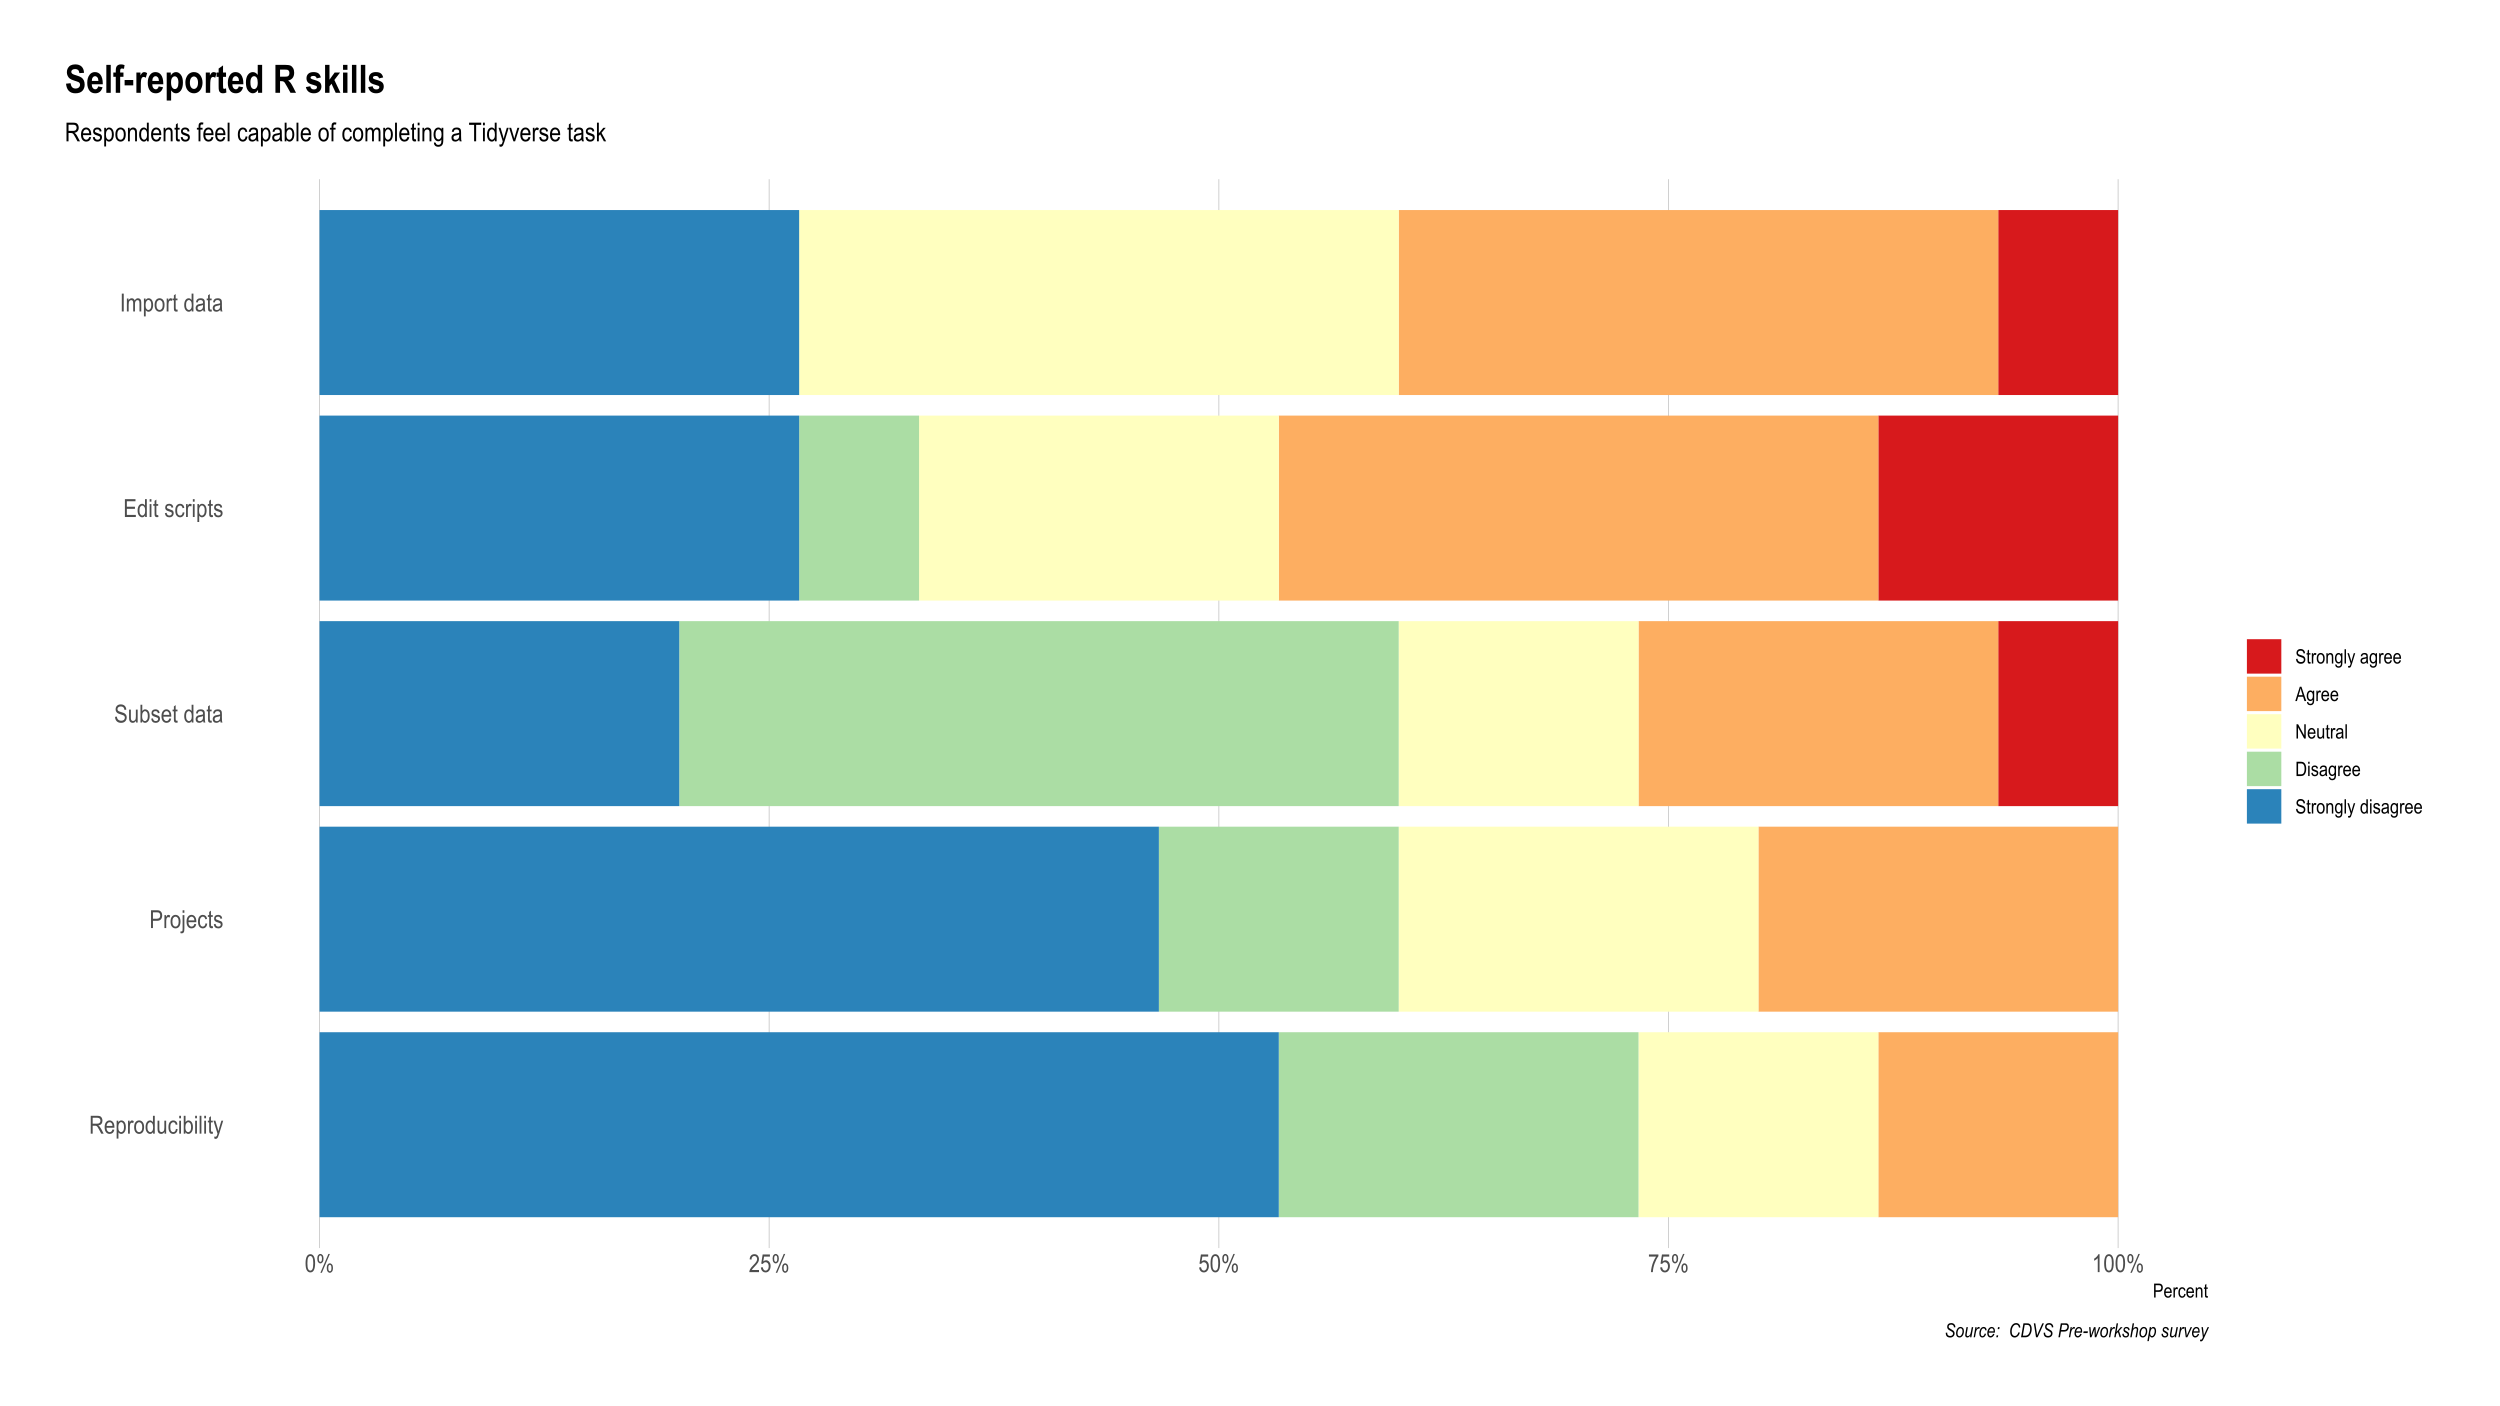 <?xml version="1.0" encoding="UTF-8"?>
<svg xmlns="http://www.w3.org/2000/svg" xmlns:xlink="http://www.w3.org/1999/xlink" width="1152pt" height="648pt" viewBox="0 0 1152 648" version="1.1">
<defs>
<g>
<symbol overflow="visible" id="glyph0-0">
<path style="stroke:none;" d="M 0.246 0 L 0.246 -7.188 L 2.43 -7.188 L 2.43 0 Z M 0.512 -0.297 L 2.172 -0.297 L 2.172 -6.945 L 0.512 -6.945 Z M 0.512 -0.297 "/>
</symbol>
<symbol overflow="visible" id="glyph0-1">
<path style="stroke:none;" d="M 0.723 0 L 0.723 -8.23 L 3.719 -8.23 C 4.34 -8.227 4.801 -8.148 5.102 -8 C 5.395 -7.844 5.637 -7.59 5.832 -7.234 C 6.02 -6.875 6.117 -6.461 6.121 -5.992 C 6.117 -5.371 5.953 -4.867 5.633 -4.484 C 5.305 -4.094 4.836 -3.852 4.223 -3.75 C 4.469 -3.598 4.66 -3.441 4.797 -3.289 C 5.059 -2.973 5.293 -2.625 5.496 -2.242 L 6.676 0 L 5.555 0 L 4.652 -1.711 C 4.301 -2.379 4.035 -2.828 3.863 -3.062 C 3.684 -3.293 3.512 -3.449 3.348 -3.535 C 3.176 -3.613 2.945 -3.656 2.648 -3.656 L 1.617 -3.656 L 1.617 0 Z M 1.617 -4.598 L 3.539 -4.598 C 3.957 -4.594 4.273 -4.645 4.492 -4.75 C 4.707 -4.848 4.879 -5.008 5.008 -5.227 C 5.133 -5.445 5.195 -5.695 5.199 -5.984 C 5.195 -6.398 5.074 -6.727 4.832 -6.965 C 4.586 -7.199 4.227 -7.316 3.75 -7.32 L 1.617 -7.32 Z M 1.617 -4.598 "/>
</symbol>
<symbol overflow="visible" id="glyph0-2">
<path style="stroke:none;" d="M 3.953 -1.922 L 4.805 -1.793 C 4.664 -1.152 4.406 -0.672 4.035 -0.352 C 3.66 -0.031 3.199 0.129 2.648 0.133 C 1.957 0.129 1.395 -0.129 0.969 -0.652 C 0.535 -1.176 0.32 -1.938 0.324 -2.93 C 0.32 -3.961 0.539 -4.746 0.973 -5.285 C 1.402 -5.824 1.949 -6.094 2.617 -6.098 C 3.246 -6.094 3.773 -5.828 4.199 -5.301 C 4.621 -4.766 4.832 -3.996 4.836 -2.992 L 4.828 -2.723 L 1.18 -2.723 C 1.211 -2.051 1.367 -1.547 1.645 -1.207 C 1.922 -0.863 2.258 -0.691 2.656 -0.695 C 3.273 -0.691 3.707 -1.102 3.953 -1.922 Z M 1.23 -3.555 L 3.957 -3.555 C 3.918 -4.066 3.809 -4.453 3.629 -4.711 C 3.359 -5.078 3.02 -5.262 2.609 -5.266 C 2.234 -5.262 1.918 -5.105 1.66 -4.801 C 1.395 -4.488 1.254 -4.074 1.23 -3.555 Z M 1.23 -3.555 "/>
</symbol>
<symbol overflow="visible" id="glyph0-3">
<path style="stroke:none;" d="M 0.613 2.285 L 0.613 -5.965 L 1.375 -5.965 L 1.375 -5.188 C 1.559 -5.508 1.766 -5.742 1.996 -5.883 C 2.223 -6.023 2.484 -6.094 2.781 -6.098 C 3.164 -6.094 3.512 -5.98 3.824 -5.754 C 4.133 -5.527 4.383 -5.18 4.57 -4.715 C 4.758 -4.246 4.852 -3.684 4.855 -3.031 C 4.852 -2.016 4.641 -1.234 4.219 -0.688 C 3.793 -0.141 3.293 0.129 2.723 0.133 C 2.465 0.129 2.227 0.066 2.008 -0.062 C 1.785 -0.191 1.594 -0.375 1.438 -0.617 L 1.438 2.285 Z M 1.367 -2.949 C 1.363 -2.176 1.492 -1.609 1.75 -1.242 C 2.004 -0.875 2.316 -0.691 2.688 -0.695 C 3.035 -0.691 3.344 -0.879 3.609 -1.262 C 3.875 -1.637 4.008 -2.223 4.008 -3.016 C 4.008 -3.793 3.879 -4.367 3.621 -4.742 C 3.363 -5.113 3.051 -5.301 2.684 -5.305 C 2.348 -5.301 2.043 -5.102 1.773 -4.699 C 1.5 -4.297 1.363 -3.711 1.367 -2.949 Z M 1.367 -2.949 "/>
</symbol>
<symbol overflow="visible" id="glyph0-4">
<path style="stroke:none;" d="M 0.613 0 L 0.613 -5.965 L 1.359 -5.965 L 1.359 -5.059 C 1.547 -5.473 1.719 -5.75 1.883 -5.891 C 2.039 -6.023 2.219 -6.094 2.422 -6.098 C 2.695 -6.094 2.98 -5.984 3.27 -5.773 L 2.988 -4.836 C 2.781 -4.977 2.578 -5.051 2.387 -5.055 C 2.207 -5.051 2.047 -4.988 1.902 -4.867 C 1.754 -4.742 1.652 -4.57 1.594 -4.352 C 1.488 -3.965 1.434 -3.555 1.438 -3.121 L 1.438 0 Z M 0.613 0 "/>
</symbol>
<symbol overflow="visible" id="glyph0-5">
<path style="stroke:none;" d="M 0.297 -2.98 C 0.293 -4.008 0.508 -4.785 0.945 -5.312 C 1.375 -5.832 1.926 -6.094 2.59 -6.098 C 3.238 -6.094 3.781 -5.832 4.223 -5.312 C 4.656 -4.785 4.875 -4.027 4.879 -3.043 C 4.875 -1.969 4.66 -1.172 4.234 -0.652 C 3.801 -0.129 3.254 0.129 2.59 0.133 C 1.934 0.129 1.387 -0.129 0.949 -0.652 C 0.512 -1.176 0.293 -1.953 0.297 -2.98 Z M 1.145 -2.984 C 1.141 -2.211 1.281 -1.637 1.566 -1.262 C 1.844 -0.879 2.191 -0.691 2.609 -0.695 C 2.996 -0.691 3.332 -0.883 3.613 -1.266 C 3.891 -1.645 4.031 -2.215 4.031 -2.984 C 4.031 -3.75 3.891 -4.324 3.609 -4.699 C 3.328 -5.074 2.98 -5.262 2.566 -5.266 C 2.172 -5.262 1.836 -5.074 1.559 -4.699 C 1.281 -4.32 1.141 -3.746 1.145 -2.984 Z M 1.145 -2.984 "/>
</symbol>
<symbol overflow="visible" id="glyph0-6">
<path style="stroke:none;" d="M 3.777 0 L 3.777 -0.754 C 3.625 -0.461 3.434 -0.242 3.199 -0.094 C 2.965 0.055 2.711 0.129 2.438 0.133 C 1.859 0.129 1.359 -0.141 0.938 -0.684 C 0.516 -1.227 0.305 -1.992 0.309 -2.98 C 0.305 -3.656 0.398 -4.23 0.59 -4.707 C 0.773 -5.176 1.023 -5.527 1.336 -5.754 C 1.648 -5.98 1.996 -6.094 2.379 -6.098 C 2.648 -6.094 2.898 -6.02 3.137 -5.879 C 3.367 -5.73 3.562 -5.531 3.719 -5.277 L 3.719 -8.23 L 4.555 -8.23 L 4.555 0 Z M 1.156 -2.977 C 1.152 -2.203 1.289 -1.629 1.559 -1.258 C 1.824 -0.879 2.133 -0.691 2.492 -0.695 C 2.844 -0.691 3.152 -0.871 3.41 -1.234 C 3.668 -1.59 3.797 -2.133 3.797 -2.863 C 3.797 -3.695 3.668 -4.305 3.41 -4.691 C 3.152 -5.07 2.824 -5.262 2.434 -5.266 C 2.082 -5.262 1.781 -5.078 1.531 -4.711 C 1.277 -4.344 1.152 -3.766 1.156 -2.977 Z M 1.156 -2.977 "/>
</symbol>
<symbol overflow="visible" id="glyph0-7">
<path style="stroke:none;" d="M 3.812 0 L 3.812 -0.875 C 3.621 -0.535 3.395 -0.285 3.137 -0.117 C 2.875 0.047 2.586 0.129 2.262 0.133 C 1.875 0.129 1.543 0.027 1.273 -0.176 C 0.996 -0.383 0.816 -0.645 0.727 -0.965 C 0.633 -1.281 0.586 -1.715 0.59 -2.27 L 0.59 -5.965 L 1.414 -5.965 L 1.414 -2.656 C 1.41 -2.039 1.441 -1.629 1.508 -1.422 C 1.566 -1.215 1.684 -1.047 1.852 -0.922 C 2.016 -0.793 2.203 -0.73 2.422 -0.734 C 2.812 -0.73 3.141 -0.895 3.398 -1.223 C 3.613 -1.5 3.719 -2.016 3.723 -2.77 L 3.723 -5.965 L 4.555 -5.965 L 4.555 0 Z M 3.812 0 "/>
</symbol>
<symbol overflow="visible" id="glyph0-8">
<path style="stroke:none;" d="M 3.812 -2.184 L 4.625 -2.055 C 4.531 -1.34 4.297 -0.797 3.922 -0.426 C 3.543 -0.055 3.094 0.129 2.566 0.133 C 1.926 0.129 1.398 -0.129 0.984 -0.652 C 0.57 -1.176 0.363 -1.957 0.363 -2.988 C 0.363 -4.023 0.57 -4.801 0.988 -5.32 C 1.406 -5.836 1.945 -6.094 2.602 -6.098 C 3.105 -6.094 3.531 -5.938 3.879 -5.625 C 4.223 -5.312 4.441 -4.84 4.543 -4.211 L 3.738 -4.066 C 3.66 -4.465 3.523 -4.762 3.328 -4.965 C 3.133 -5.16 2.898 -5.262 2.629 -5.266 C 2.219 -5.262 1.879 -5.082 1.613 -4.723 C 1.34 -4.363 1.207 -3.789 1.211 -3.004 C 1.207 -2.188 1.336 -1.598 1.594 -1.238 C 1.852 -0.871 2.18 -0.691 2.582 -0.695 C 2.895 -0.691 3.164 -0.812 3.387 -1.059 C 3.609 -1.297 3.75 -1.672 3.812 -2.184 Z M 3.812 -2.184 "/>
</symbol>
<symbol overflow="visible" id="glyph0-9">
<path style="stroke:none;" d="M 0.613 -7.07 L 0.613 -8.23 L 1.438 -8.23 L 1.438 -7.07 Z M 0.613 0 L 0.613 -5.965 L 1.438 -5.965 L 1.438 0 Z M 0.613 0 "/>
</symbol>
<symbol overflow="visible" id="glyph0-10">
<path style="stroke:none;" d="M 1.371 0 L 0.602 0 L 0.602 -8.23 L 1.434 -8.23 L 1.434 -5.297 C 1.605 -5.562 1.805 -5.762 2.027 -5.898 C 2.25 -6.027 2.496 -6.094 2.773 -6.098 C 3.152 -6.094 3.5 -5.98 3.816 -5.754 C 4.125 -5.527 4.375 -5.18 4.566 -4.715 C 4.75 -4.25 4.844 -3.688 4.848 -3.027 C 4.844 -2.016 4.633 -1.234 4.211 -0.688 C 3.785 -0.141 3.289 0.129 2.727 0.133 C 2.438 0.129 2.184 0.059 1.957 -0.086 C 1.73 -0.23 1.535 -0.449 1.371 -0.746 Z M 1.359 -3.027 C 1.359 -2.406 1.414 -1.945 1.527 -1.641 C 1.637 -1.332 1.797 -1.098 2.004 -0.938 C 2.211 -0.773 2.438 -0.691 2.691 -0.695 C 3.027 -0.691 3.332 -0.883 3.602 -1.27 C 3.863 -1.652 3.996 -2.227 4 -2.992 C 3.996 -3.773 3.867 -4.348 3.617 -4.715 C 3.359 -5.078 3.047 -5.262 2.676 -5.266 C 2.332 -5.262 2.027 -5.07 1.762 -4.691 C 1.492 -4.305 1.359 -3.75 1.359 -3.027 Z M 1.359 -3.027 "/>
</symbol>
<symbol overflow="visible" id="glyph0-11">
<path style="stroke:none;" d="M 0.586 0 L 0.586 -8.23 L 1.41 -8.23 L 1.41 0 Z M 0.586 0 "/>
</symbol>
<symbol overflow="visible" id="glyph0-12">
<path style="stroke:none;" d="M 2.453 -0.902 L 2.566 -0.012 C 2.336 0.047 2.129 0.074 1.949 0.078 C 1.656 0.074 1.422 0.02 1.25 -0.094 C 1.07 -0.207 0.953 -0.363 0.891 -0.562 C 0.824 -0.758 0.789 -1.152 0.793 -1.746 L 0.793 -5.176 L 0.184 -5.176 L 0.184 -5.965 L 0.793 -5.965 L 0.793 -7.441 L 1.617 -8.047 L 1.617 -5.965 L 2.453 -5.965 L 2.453 -5.176 L 1.617 -5.176 L 1.617 -1.691 C 1.617 -1.367 1.641 -1.16 1.691 -1.066 C 1.758 -0.93 1.891 -0.859 2.09 -0.863 C 2.18 -0.859 2.301 -0.875 2.453 -0.902 Z M 2.453 -0.902 "/>
</symbol>
<symbol overflow="visible" id="glyph0-13">
<path style="stroke:none;" d="M 0.586 2.297 L 0.492 1.348 C 0.676 1.406 0.832 1.434 0.965 1.438 C 1.141 1.434 1.285 1.398 1.402 1.328 C 1.512 1.254 1.609 1.145 1.688 1 C 1.711 0.945 1.816 0.613 2.012 0.008 L 0.152 -5.965 L 1.043 -5.965 L 2.066 -2.512 C 2.191 -2.078 2.309 -1.617 2.422 -1.133 C 2.512 -1.594 2.625 -2.047 2.758 -2.488 L 3.801 -5.965 L 4.633 -5.965 L 2.777 0.102 C 2.531 0.883 2.336 1.41 2.199 1.676 C 2.055 1.938 1.898 2.125 1.723 2.246 C 1.543 2.359 1.34 2.418 1.117 2.422 C 0.957 2.418 0.781 2.379 0.586 2.297 Z M 0.586 2.297 "/>
</symbol>
<symbol overflow="visible" id="glyph0-14">
<path style="stroke:none;" d="M 0.723 0 L 0.723 -8.23 L 3.27 -8.23 C 3.867 -8.227 4.309 -8.176 4.594 -8.074 C 4.98 -7.93 5.289 -7.664 5.523 -7.281 C 5.754 -6.895 5.871 -6.422 5.875 -5.863 C 5.871 -5.117 5.68 -4.512 5.305 -4.047 C 4.922 -3.578 4.27 -3.344 3.348 -3.348 L 1.617 -3.348 L 1.617 0 Z M 1.617 -4.316 L 3.363 -4.316 C 3.91 -4.312 4.312 -4.438 4.57 -4.691 C 4.824 -4.938 4.949 -5.312 4.953 -5.816 C 4.949 -6.141 4.887 -6.418 4.766 -6.652 C 4.637 -6.883 4.484 -7.043 4.309 -7.133 C 4.129 -7.215 3.809 -7.258 3.348 -7.262 L 1.617 -7.262 Z M 1.617 -4.316 "/>
</symbol>
<symbol overflow="visible" id="glyph0-15">
<path style="stroke:none;" d="M 0.602 -7.059 L 0.602 -8.23 L 1.426 -8.23 L 1.426 -7.059 Z M -0.449 2.312 L -0.293 1.453 C -0.129 1.504 0 1.527 0.094 1.531 C 0.27 1.527 0.398 1.461 0.48 1.324 C 0.559 1.184 0.598 0.844 0.602 0.305 L 0.602 -5.965 L 1.426 -5.965 L 1.426 0.324 C 1.422 1.133 1.32 1.688 1.113 1.98 C 0.906 2.273 0.602 2.418 0.203 2.422 C -0.02 2.418 -0.234 2.383 -0.449 2.312 Z M -0.449 2.312 "/>
</symbol>
<symbol overflow="visible" id="glyph0-16">
<path style="stroke:none;" d="M 0.293 -1.785 L 1.117 -1.941 C 1.164 -1.52 1.297 -1.207 1.516 -1.004 C 1.73 -0.793 2.02 -0.691 2.379 -0.695 C 2.734 -0.691 3.008 -0.781 3.207 -0.961 C 3.402 -1.141 3.504 -1.367 3.504 -1.641 C 3.504 -1.875 3.418 -2.059 3.25 -2.191 C 3.133 -2.277 2.852 -2.387 2.41 -2.527 C 1.762 -2.723 1.332 -2.891 1.117 -3.031 C 0.898 -3.164 0.73 -3.352 0.613 -3.586 C 0.492 -3.82 0.434 -4.082 0.434 -4.379 C 0.434 -4.887 0.594 -5.301 0.922 -5.621 C 1.242 -5.934 1.695 -6.094 2.273 -6.098 C 2.637 -6.094 2.953 -6.027 3.23 -5.898 C 3.504 -5.766 3.715 -5.59 3.863 -5.371 C 4.004 -5.148 4.105 -4.832 4.168 -4.426 L 3.359 -4.289 C 3.281 -4.938 2.93 -5.262 2.297 -5.266 C 1.938 -5.262 1.668 -5.191 1.492 -5.051 C 1.316 -4.906 1.23 -4.723 1.23 -4.5 C 1.23 -4.281 1.312 -4.105 1.484 -3.98 C 1.578 -3.902 1.879 -3.785 2.383 -3.621 C 3.066 -3.402 3.508 -3.227 3.711 -3.102 C 3.91 -2.969 4.07 -2.793 4.184 -2.574 C 4.293 -2.348 4.348 -2.082 4.352 -1.777 C 4.348 -1.203 4.168 -0.742 3.809 -0.395 C 3.449 -0.043 2.957 0.129 2.332 0.133 C 1.16 0.129 0.48 -0.508 0.293 -1.785 Z M 0.293 -1.785 "/>
</symbol>
<symbol overflow="visible" id="glyph0-17">
<path style="stroke:none;" d="M 0.426 -2.648 L 1.27 -2.742 C 1.312 -2.289 1.414 -1.934 1.574 -1.684 C 1.73 -1.426 1.957 -1.223 2.254 -1.074 C 2.547 -0.918 2.883 -0.844 3.258 -0.844 C 3.789 -0.844 4.199 -0.973 4.496 -1.23 C 4.785 -1.488 4.934 -1.824 4.938 -2.242 C 4.934 -2.48 4.879 -2.691 4.777 -2.879 C 4.668 -3.059 4.508 -3.207 4.293 -3.324 C 4.074 -3.438 3.609 -3.602 2.898 -3.816 C 2.258 -4 1.805 -4.191 1.535 -4.383 C 1.266 -4.574 1.055 -4.816 0.906 -5.113 C 0.754 -5.406 0.68 -5.738 0.684 -6.109 C 0.68 -6.773 0.895 -7.316 1.328 -7.742 C 1.758 -8.164 2.34 -8.379 3.07 -8.379 C 3.57 -8.379 4.008 -8.277 4.387 -8.078 C 4.762 -7.879 5.055 -7.594 5.262 -7.227 C 5.469 -6.852 5.578 -6.418 5.598 -5.918 L 4.738 -5.84 C 4.691 -6.375 4.531 -6.773 4.258 -7.031 C 3.98 -7.289 3.594 -7.418 3.102 -7.418 C 2.59 -7.418 2.203 -7.305 1.941 -7.078 C 1.672 -6.852 1.539 -6.559 1.543 -6.199 C 1.539 -5.863 1.637 -5.605 1.836 -5.426 C 2.027 -5.238 2.465 -5.051 3.148 -4.867 C 3.812 -4.68 4.281 -4.52 4.555 -4.387 C 4.961 -4.172 5.273 -3.895 5.484 -3.559 C 5.695 -3.215 5.801 -2.809 5.801 -2.332 C 5.801 -1.859 5.688 -1.43 5.469 -1.043 C 5.242 -0.656 4.941 -0.359 4.566 -0.16 C 4.184 0.043 3.727 0.141 3.195 0.141 C 2.355 0.141 1.691 -0.109 1.195 -0.609 C 0.699 -1.109 0.441 -1.789 0.426 -2.648 Z M 0.426 -2.648 "/>
</symbol>
<symbol overflow="visible" id="glyph0-18">
<path style="stroke:none;" d=""/>
</symbol>
<symbol overflow="visible" id="glyph0-19">
<path style="stroke:none;" d="M 3.797 -0.734 C 3.516 -0.445 3.227 -0.23 2.93 -0.086 C 2.629 0.059 2.316 0.129 2 0.133 C 1.484 0.129 1.078 -0.02 0.777 -0.324 C 0.473 -0.629 0.32 -1.043 0.324 -1.566 C 0.32 -1.906 0.395 -2.211 0.539 -2.48 C 0.68 -2.742 0.871 -2.949 1.121 -3.102 C 1.363 -3.25 1.738 -3.363 2.246 -3.438 C 2.918 -3.535 3.414 -3.652 3.727 -3.789 L 3.734 -4.047 C 3.73 -4.453 3.66 -4.738 3.516 -4.906 C 3.309 -5.141 2.992 -5.262 2.566 -5.266 C 2.18 -5.262 1.891 -5.184 1.699 -5.027 C 1.508 -4.867 1.367 -4.566 1.281 -4.129 L 0.465 -4.262 C 0.578 -4.898 0.816 -5.367 1.172 -5.66 C 1.523 -5.949 2.027 -6.094 2.691 -6.098 C 3.199 -6.094 3.602 -5.996 3.898 -5.809 C 4.188 -5.613 4.371 -5.375 4.449 -5.094 C 4.523 -4.805 4.562 -4.391 4.566 -3.848 L 4.566 -2.5 C 4.562 -1.551 4.582 -0.957 4.617 -0.715 C 4.652 -0.469 4.723 -0.23 4.828 0 L 3.965 0 C 3.875 -0.203 3.82 -0.445 3.797 -0.734 Z M 3.727 -2.992 C 3.422 -2.84 2.969 -2.711 2.375 -2.609 C 2.023 -2.547 1.781 -2.48 1.645 -2.402 C 1.504 -2.324 1.395 -2.215 1.32 -2.078 C 1.242 -1.938 1.207 -1.777 1.207 -1.594 C 1.207 -1.309 1.293 -1.078 1.469 -0.91 C 1.645 -0.738 1.891 -0.656 2.203 -0.656 C 2.496 -0.656 2.762 -0.73 3.004 -0.887 C 3.242 -1.035 3.422 -1.242 3.547 -1.5 C 3.664 -1.758 3.727 -2.129 3.727 -2.621 Z M 3.727 -2.992 "/>
</symbol>
<symbol overflow="visible" id="glyph0-20">
<path style="stroke:none;" d="M 0.746 0 L 0.746 -8.23 L 5.625 -8.23 L 5.625 -7.262 L 1.641 -7.262 L 1.641 -4.746 L 5.375 -4.746 L 5.375 -3.773 L 1.641 -3.773 L 1.641 -0.973 L 5.785 -0.973 L 5.785 0 Z M 0.746 0 "/>
</symbol>
<symbol overflow="visible" id="glyph0-21">
<path style="stroke:none;" d="M 0.898 0 L 0.898 -8.23 L 1.793 -8.23 L 1.793 0 Z M 0.898 0 "/>
</symbol>
<symbol overflow="visible" id="glyph0-22">
<path style="stroke:none;" d="M 0.617 0 L 0.617 -5.965 L 1.359 -5.965 L 1.359 -5.133 C 1.523 -5.438 1.734 -5.672 1.992 -5.844 C 2.25 -6.008 2.531 -6.094 2.84 -6.098 C 3.18 -6.094 3.469 -6.004 3.711 -5.832 C 3.945 -5.652 4.117 -5.395 4.219 -5.059 C 4.414 -5.402 4.637 -5.664 4.891 -5.836 C 5.145 -6.008 5.426 -6.094 5.734 -6.098 C 6.199 -6.094 6.57 -5.934 6.844 -5.621 C 7.113 -5.301 7.246 -4.793 7.25 -4.094 L 7.25 0 L 6.422 0 L 6.422 -3.762 C 6.422 -4.188 6.391 -4.488 6.328 -4.668 C 6.266 -4.844 6.164 -4.98 6.027 -5.078 C 5.887 -5.176 5.73 -5.227 5.559 -5.227 C 5.199 -5.227 4.906 -5.082 4.684 -4.801 C 4.457 -4.516 4.348 -4.074 4.348 -3.469 L 4.348 0 L 3.52 0 L 3.52 -3.879 C 3.516 -4.371 3.441 -4.719 3.293 -4.922 C 3.141 -5.125 2.93 -5.227 2.668 -5.227 C 2.285 -5.227 1.988 -5.074 1.77 -4.77 C 1.551 -4.465 1.441 -3.906 1.441 -3.098 L 1.441 0 Z M 0.617 0 "/>
</symbol>
<symbol overflow="visible" id="glyph0-23">
<path style="stroke:none;" d="M 0.375 -4.059 C 0.375 -5.438 0.559 -6.484 0.934 -7.199 C 1.301 -7.906 1.852 -8.262 2.582 -8.266 C 3.223 -8.262 3.73 -7.973 4.105 -7.402 C 4.551 -6.699 4.773 -5.586 4.777 -4.059 C 4.773 -2.684 4.59 -1.641 4.223 -0.93 C 3.852 -0.215 3.301 0.141 2.57 0.141 C 1.926 0.141 1.398 -0.172 0.988 -0.801 C 0.578 -1.43 0.375 -2.516 0.375 -4.059 Z M 1.223 -4.062 C 1.219 -2.719 1.348 -1.824 1.609 -1.371 C 1.863 -0.918 2.191 -0.691 2.598 -0.691 C 2.973 -0.691 3.289 -0.922 3.547 -1.383 C 3.797 -1.844 3.926 -2.734 3.93 -4.062 C 3.926 -5.398 3.797 -6.297 3.543 -6.754 C 3.285 -7.203 2.953 -7.43 2.547 -7.434 C 2.168 -7.43 1.852 -7.199 1.602 -6.742 C 1.344 -6.277 1.219 -5.383 1.223 -4.062 Z M 1.223 -4.062 "/>
</symbol>
<symbol overflow="visible" id="glyph0-24">
<path style="stroke:none;" d="M 0.527 -6.254 C 0.527 -6.934 0.664 -7.457 0.938 -7.824 C 1.211 -8.184 1.543 -8.367 1.941 -8.371 C 2.348 -8.367 2.695 -8.184 2.98 -7.824 C 3.266 -7.457 3.41 -6.918 3.41 -6.199 C 3.41 -5.488 3.266 -4.945 2.98 -4.578 C 2.695 -4.203 2.352 -4.02 1.953 -4.02 C 1.551 -4.02 1.215 -4.203 0.941 -4.57 C 0.664 -4.938 0.527 -5.496 0.527 -6.254 Z M 1.965 -7.676 C 1.754 -7.676 1.582 -7.566 1.449 -7.348 C 1.309 -7.129 1.242 -6.742 1.246 -6.195 C 1.242 -5.641 1.309 -5.258 1.449 -5.043 C 1.582 -4.824 1.762 -4.715 1.98 -4.719 C 2.18 -4.715 2.348 -4.824 2.484 -5.047 C 2.621 -5.262 2.688 -5.645 2.691 -6.195 C 2.688 -6.734 2.617 -7.117 2.48 -7.344 C 2.34 -7.562 2.168 -7.676 1.965 -7.676 Z M 1.965 0.305 L 5.66 -8.371 L 6.34 -8.371 L 2.656 0.305 Z M 4.891 -1.93 C 4.887 -2.613 5.023 -3.141 5.301 -3.504 C 5.57 -3.863 5.902 -4.043 6.297 -4.047 C 6.707 -4.043 7.055 -3.863 7.344 -3.504 C 7.625 -3.145 7.77 -2.602 7.773 -1.883 C 7.77 -1.164 7.625 -0.621 7.344 -0.254 C 7.055 0.121 6.711 0.305 6.312 0.305 C 5.914 0.305 5.578 0.121 5.305 -0.25 C 5.023 -0.621 4.887 -1.18 4.891 -1.93 Z M 6.336 -3.352 C 6.121 -3.352 5.949 -3.242 5.812 -3.023 C 5.676 -2.805 5.605 -2.418 5.609 -1.871 C 5.605 -1.316 5.676 -0.934 5.816 -0.719 C 5.953 -0.5 6.133 -0.391 6.352 -0.395 C 6.547 -0.391 6.711 -0.5 6.848 -0.723 C 6.984 -0.941 7.055 -1.328 7.055 -1.875 C 7.055 -2.422 6.984 -2.805 6.848 -3.023 C 6.711 -3.242 6.539 -3.352 6.336 -3.352 Z M 6.336 -3.352 "/>
</symbol>
<symbol overflow="visible" id="glyph0-25">
<path style="stroke:none;" d="M 4.746 -0.973 L 4.746 0 L 0.281 0 C 0.27 -0.391 0.387 -0.828 0.637 -1.32 C 0.883 -1.805 1.34 -2.383 2.004 -3.047 C 2.777 -3.816 3.285 -4.41 3.527 -4.836 C 3.766 -5.254 3.883 -5.648 3.887 -6.012 C 3.883 -6.43 3.762 -6.77 3.516 -7.035 C 3.27 -7.297 2.965 -7.43 2.609 -7.434 C 2.219 -7.43 1.902 -7.285 1.66 -7.004 C 1.41 -6.715 1.289 -6.309 1.293 -5.777 L 0.438 -5.883 C 0.496 -6.672 0.719 -7.266 1.109 -7.668 C 1.492 -8.062 2.004 -8.262 2.641 -8.266 C 3.324 -8.262 3.844 -8.031 4.203 -7.57 C 4.555 -7.105 4.734 -6.578 4.734 -5.988 C 4.734 -5.465 4.594 -4.961 4.316 -4.48 C 4.039 -3.996 3.516 -3.355 2.742 -2.555 C 2.246 -2.047 1.926 -1.699 1.781 -1.52 C 1.637 -1.332 1.52 -1.152 1.434 -0.973 Z M 4.746 -0.973 "/>
</symbol>
<symbol overflow="visible" id="glyph0-26">
<path style="stroke:none;" d="M 0.375 -2.156 L 1.246 -2.246 C 1.312 -1.719 1.465 -1.328 1.703 -1.074 C 1.941 -0.816 2.219 -0.691 2.531 -0.691 C 2.922 -0.691 3.258 -0.871 3.547 -1.234 C 3.828 -1.594 3.973 -2.086 3.977 -2.715 C 3.973 -3.301 3.836 -3.758 3.562 -4.082 C 3.285 -4.406 2.938 -4.57 2.527 -4.57 C 2.273 -4.57 2.039 -4.5 1.82 -4.359 C 1.598 -4.219 1.426 -4.02 1.305 -3.77 L 0.523 -3.895 L 1.18 -8.125 L 4.531 -8.125 L 4.531 -7.16 L 1.836 -7.16 L 1.477 -4.945 C 1.875 -5.289 2.297 -5.461 2.75 -5.465 C 3.312 -5.461 3.805 -5.219 4.223 -4.742 C 4.641 -4.258 4.852 -3.609 4.852 -2.793 C 4.852 -1.984 4.641 -1.293 4.223 -0.723 C 3.805 -0.145 3.246 0.141 2.543 0.141 C 1.957 0.141 1.461 -0.062 1.062 -0.469 C 0.656 -0.875 0.43 -1.438 0.375 -2.156 Z M 0.375 -2.156 "/>
</symbol>
<symbol overflow="visible" id="glyph0-27">
<path style="stroke:none;" d="M 0.434 -7.152 L 0.434 -8.125 L 4.797 -8.125 L 4.797 -7.34 C 4.145 -6.492 3.57 -5.391 3.078 -4.035 C 2.578 -2.676 2.293 -1.332 2.223 0 L 1.375 0 C 1.383 -0.688 1.492 -1.488 1.703 -2.406 C 1.91 -3.324 2.195 -4.199 2.559 -5.031 C 2.918 -5.859 3.309 -6.566 3.727 -7.152 Z M 0.434 -7.152 "/>
</symbol>
<symbol overflow="visible" id="glyph0-28">
<path style="stroke:none;" d="M 3.5 0 L 2.668 0 L 2.668 -6.441 C 2.473 -6.215 2.219 -5.988 1.898 -5.754 C 1.574 -5.52 1.277 -5.34 1.012 -5.223 L 1.012 -6.199 C 1.465 -6.461 1.867 -6.781 2.219 -7.16 C 2.566 -7.535 2.812 -7.902 2.961 -8.266 L 3.5 -8.266 Z M 3.5 0 "/>
</symbol>
<symbol overflow="visible" id="glyph1-0">
<path style="stroke:none;" d="M 0.195 0 L 0.195 -5.625 L 1.902 -5.625 L 1.902 0 Z M 0.398 -0.234 L 1.699 -0.234 L 1.699 -5.438 L 0.398 -5.438 Z M 0.398 -0.234 "/>
</symbol>
<symbol overflow="visible" id="glyph1-1">
<path style="stroke:none;" d="M 0.566 0 L 0.566 -6.441 L 2.559 -6.441 C 3.023 -6.438 3.367 -6.398 3.594 -6.32 C 3.895 -6.207 4.141 -6 4.324 -5.699 C 4.504 -5.395 4.594 -5.023 4.598 -4.586 C 4.594 -4.004 4.445 -3.531 4.152 -3.168 C 3.855 -2.797 3.344 -2.613 2.617 -2.617 L 1.266 -2.617 L 1.266 0 Z M 1.266 -3.379 L 2.633 -3.379 C 3.059 -3.375 3.375 -3.473 3.574 -3.672 C 3.773 -3.863 3.871 -4.156 3.875 -4.555 C 3.871 -4.805 3.824 -5.023 3.727 -5.207 C 3.629 -5.387 3.508 -5.512 3.371 -5.582 C 3.23 -5.648 2.98 -5.684 2.617 -5.684 L 1.266 -5.684 Z M 1.266 -3.379 "/>
</symbol>
<symbol overflow="visible" id="glyph1-2">
<path style="stroke:none;" d="M 3.094 -1.504 L 3.762 -1.402 C 3.648 -0.902 3.445 -0.527 3.156 -0.273 C 2.863 -0.02 2.504 0.105 2.074 0.105 C 1.531 0.105 1.09 -0.098 0.758 -0.512 C 0.418 -0.918 0.25 -1.512 0.254 -2.293 C 0.25 -3.098 0.422 -3.715 0.762 -4.137 C 1.098 -4.559 1.523 -4.77 2.047 -4.773 C 2.539 -4.77 2.953 -4.562 3.285 -4.148 C 3.617 -3.73 3.785 -3.129 3.785 -2.344 L 3.781 -2.133 L 0.922 -2.133 C 0.945 -1.605 1.066 -1.207 1.285 -0.945 C 1.5 -0.676 1.766 -0.543 2.078 -0.547 C 2.562 -0.543 2.902 -0.863 3.094 -1.504 Z M 0.961 -2.781 L 3.098 -2.781 C 3.066 -3.184 2.98 -3.484 2.84 -3.688 C 2.629 -3.973 2.363 -4.117 2.043 -4.121 C 1.75 -4.117 1.504 -3.996 1.301 -3.758 C 1.094 -3.516 0.98 -3.191 0.961 -2.781 Z M 0.961 -2.781 "/>
</symbol>
<symbol overflow="visible" id="glyph1-3">
<path style="stroke:none;" d="M 0.48 0 L 0.48 -4.668 L 1.062 -4.668 L 1.062 -3.961 C 1.211 -4.289 1.348 -4.504 1.473 -4.613 C 1.594 -4.715 1.734 -4.77 1.895 -4.773 C 2.105 -4.77 2.328 -4.684 2.559 -4.516 L 2.336 -3.785 C 2.176 -3.895 2.02 -3.949 1.867 -3.953 C 1.727 -3.949 1.602 -3.902 1.488 -3.809 C 1.375 -3.711 1.293 -3.574 1.25 -3.406 C 1.164 -3.102 1.125 -2.781 1.125 -2.445 L 1.125 0 Z M 0.48 0 "/>
</symbol>
<symbol overflow="visible" id="glyph1-4">
<path style="stroke:none;" d="M 2.984 -1.711 L 3.621 -1.609 C 3.547 -1.051 3.363 -0.625 3.07 -0.332 C 2.773 -0.039 2.418 0.105 2.008 0.105 C 1.504 0.105 1.09 -0.098 0.77 -0.512 C 0.441 -0.918 0.281 -1.527 0.285 -2.336 C 0.281 -3.145 0.445 -3.754 0.773 -4.164 C 1.102 -4.566 1.52 -4.77 2.035 -4.773 C 2.426 -4.77 2.762 -4.645 3.035 -4.402 C 3.305 -4.152 3.477 -3.785 3.555 -3.297 L 2.926 -3.18 C 2.863 -3.492 2.758 -3.727 2.605 -3.887 C 2.453 -4.039 2.27 -4.117 2.055 -4.121 C 1.734 -4.117 1.469 -3.977 1.262 -3.695 C 1.051 -3.41 0.949 -2.961 0.949 -2.352 C 0.949 -1.711 1.047 -1.254 1.25 -0.973 C 1.445 -0.688 1.703 -0.543 2.023 -0.547 C 2.266 -0.543 2.477 -0.637 2.652 -0.828 C 2.824 -1.016 2.934 -1.312 2.984 -1.711 Z M 2.984 -1.711 "/>
</symbol>
<symbol overflow="visible" id="glyph1-5">
<path style="stroke:none;" d="M 0.48 0 L 0.48 -4.668 L 1.062 -4.668 L 1.062 -4.008 C 1.199 -4.262 1.371 -4.453 1.578 -4.582 C 1.777 -4.707 2.012 -4.77 2.277 -4.773 C 2.48 -4.77 2.672 -4.73 2.848 -4.652 C 3.02 -4.57 3.16 -4.465 3.27 -4.336 C 3.375 -4.203 3.453 -4.031 3.508 -3.828 C 3.559 -3.617 3.586 -3.301 3.586 -2.871 L 3.586 0 L 2.941 0 L 2.941 -2.844 C 2.941 -3.18 2.91 -3.43 2.852 -3.594 C 2.793 -3.75 2.703 -3.875 2.578 -3.961 C 2.453 -4.047 2.309 -4.09 2.145 -4.09 C 1.832 -4.09 1.582 -3.973 1.402 -3.742 C 1.215 -3.508 1.125 -3.109 1.125 -2.551 L 1.125 0 Z M 0.48 0 "/>
</symbol>
<symbol overflow="visible" id="glyph1-6">
<path style="stroke:none;" d="M 1.922 -0.707 L 2.008 -0.008 C 1.828 0.039 1.668 0.059 1.523 0.062 C 1.297 0.059 1.113 0.016 0.98 -0.07 C 0.84 -0.16 0.746 -0.281 0.695 -0.438 C 0.645 -0.59 0.621 -0.898 0.621 -1.367 L 0.621 -4.051 L 0.145 -4.051 L 0.145 -4.668 L 0.621 -4.668 L 0.621 -5.824 L 1.266 -6.297 L 1.266 -4.668 L 1.922 -4.668 L 1.922 -4.051 L 1.266 -4.051 L 1.266 -1.324 C 1.266 -1.07 1.285 -0.906 1.324 -0.836 C 1.379 -0.727 1.48 -0.672 1.633 -0.676 C 1.707 -0.672 1.805 -0.684 1.922 -0.707 Z M 1.922 -0.707 "/>
</symbol>
<symbol overflow="visible" id="glyph2-0">
<path style="stroke:none;" d="M 0.199 0 L 0.199 -5.75 L 1.945 -5.75 L 1.945 0 Z M 0.41 -0.238 L 1.738 -0.238 L 1.738 -5.559 L 0.41 -5.559 Z M 0.41 -0.238 "/>
</symbol>
<symbol overflow="visible" id="glyph2-1">
<path style="stroke:none;" d="M 0.34 -2.121 L 1.016 -2.191 C 1.047 -1.828 1.129 -1.543 1.258 -1.344 C 1.383 -1.141 1.566 -0.98 1.805 -0.859 C 2.039 -0.734 2.305 -0.672 2.605 -0.676 C 3.027 -0.672 3.355 -0.777 3.594 -0.984 C 3.828 -1.191 3.949 -1.461 3.949 -1.793 C 3.949 -1.988 3.906 -2.156 3.82 -2.301 C 3.734 -2.445 3.605 -2.562 3.434 -2.656 C 3.262 -2.746 2.887 -2.879 2.316 -3.051 C 1.805 -3.203 1.445 -3.355 1.23 -3.508 C 1.012 -3.66 0.844 -3.855 0.727 -4.09 C 0.605 -4.324 0.543 -4.59 0.547 -4.887 C 0.543 -5.418 0.715 -5.852 1.062 -6.195 C 1.406 -6.531 1.871 -6.703 2.457 -6.703 C 2.855 -6.703 3.207 -6.621 3.508 -6.465 C 3.809 -6.301 4.043 -6.074 4.211 -5.781 C 4.375 -5.48 4.465 -5.133 4.48 -4.734 L 3.793 -4.672 C 3.754 -5.094 3.625 -5.41 3.406 -5.621 C 3.184 -5.824 2.875 -5.93 2.48 -5.934 C 2.074 -5.93 1.766 -5.84 1.555 -5.66 C 1.336 -5.48 1.23 -5.246 1.234 -4.961 C 1.23 -4.691 1.309 -4.484 1.469 -4.34 C 1.621 -4.191 1.973 -4.043 2.52 -3.895 C 3.051 -3.742 3.422 -3.613 3.641 -3.512 C 3.969 -3.34 4.219 -3.121 4.387 -2.848 C 4.555 -2.574 4.641 -2.246 4.641 -1.867 C 4.641 -1.488 4.551 -1.145 4.375 -0.836 C 4.195 -0.523 3.953 -0.289 3.652 -0.129 C 3.348 0.031 2.984 0.109 2.555 0.113 C 1.887 0.109 1.352 -0.086 0.957 -0.488 C 0.559 -0.887 0.355 -1.434 0.34 -2.121 Z M 0.34 -2.121 "/>
</symbol>
<symbol overflow="visible" id="glyph2-2">
<path style="stroke:none;" d="M 1.965 -0.723 L 2.055 -0.008 C 1.867 0.039 1.703 0.059 1.559 0.062 C 1.328 0.059 1.141 0.016 1 -0.074 C 0.855 -0.164 0.758 -0.289 0.711 -0.449 C 0.656 -0.605 0.633 -0.922 0.633 -1.398 L 0.633 -4.141 L 0.148 -4.141 L 0.148 -4.77 L 0.633 -4.77 L 0.633 -5.953 L 1.293 -6.438 L 1.293 -4.77 L 1.965 -4.77 L 1.965 -4.141 L 1.293 -4.141 L 1.293 -1.352 C 1.289 -1.09 1.309 -0.926 1.352 -0.855 C 1.406 -0.746 1.512 -0.691 1.672 -0.691 C 1.742 -0.691 1.84 -0.699 1.965 -0.723 Z M 1.965 -0.723 "/>
</symbol>
<symbol overflow="visible" id="glyph2-3">
<path style="stroke:none;" d="M 0.488 0 L 0.488 -4.77 L 1.086 -4.77 L 1.086 -4.047 C 1.234 -4.379 1.375 -4.602 1.508 -4.715 C 1.633 -4.82 1.777 -4.875 1.938 -4.879 C 2.156 -4.875 2.383 -4.789 2.613 -4.617 L 2.391 -3.867 C 2.227 -3.984 2.066 -4.043 1.91 -4.043 C 1.77 -4.043 1.641 -3.992 1.523 -3.895 C 1.406 -3.793 1.324 -3.656 1.277 -3.48 C 1.191 -3.172 1.148 -2.844 1.148 -2.496 L 1.148 0 Z M 0.488 0 "/>
</symbol>
<symbol overflow="visible" id="glyph2-4">
<path style="stroke:none;" d="M 0.238 -2.387 C 0.234 -3.207 0.406 -3.828 0.758 -4.25 C 1.102 -4.664 1.539 -4.875 2.07 -4.879 C 2.586 -4.875 3.023 -4.664 3.375 -4.25 C 3.727 -3.828 3.902 -3.223 3.902 -2.434 C 3.902 -1.574 3.73 -0.938 3.387 -0.52 C 3.043 -0.102 2.602 0.105 2.07 0.109 C 1.543 0.105 1.109 -0.102 0.762 -0.523 C 0.41 -0.941 0.234 -1.562 0.238 -2.387 Z M 0.918 -2.387 C 0.914 -1.766 1.027 -1.309 1.254 -1.008 C 1.477 -0.707 1.754 -0.555 2.09 -0.559 C 2.398 -0.555 2.664 -0.707 2.891 -1.012 C 3.109 -1.312 3.223 -1.77 3.227 -2.387 C 3.223 -2.996 3.109 -3.457 2.887 -3.762 C 2.66 -4.062 2.383 -4.211 2.055 -4.215 C 1.738 -4.211 1.469 -4.059 1.25 -3.758 C 1.023 -3.453 0.914 -2.996 0.918 -2.387 Z M 0.918 -2.387 "/>
</symbol>
<symbol overflow="visible" id="glyph2-5">
<path style="stroke:none;" d="M 0.488 0 L 0.488 -4.77 L 1.086 -4.77 L 1.086 -4.098 C 1.227 -4.355 1.402 -4.551 1.613 -4.684 C 1.816 -4.809 2.055 -4.875 2.328 -4.879 C 2.535 -4.875 2.73 -4.832 2.91 -4.754 C 3.086 -4.668 3.23 -4.562 3.34 -4.43 C 3.449 -4.297 3.527 -4.121 3.582 -3.91 C 3.633 -3.695 3.66 -3.371 3.664 -2.934 L 3.664 0 L 3.004 0 L 3.004 -2.906 C 3 -3.254 2.969 -3.508 2.914 -3.672 C 2.852 -3.832 2.758 -3.957 2.633 -4.051 C 2.504 -4.137 2.359 -4.184 2.191 -4.184 C 1.871 -4.184 1.617 -4.062 1.43 -3.828 C 1.242 -3.586 1.148 -3.18 1.148 -2.609 L 1.148 0 Z M 0.488 0 "/>
</symbol>
<symbol overflow="visible" id="glyph2-6">
<path style="stroke:none;" d="M 0.359 0.395 L 1.008 0.512 C 1.035 0.762 1.121 0.953 1.273 1.082 C 1.422 1.203 1.633 1.266 1.898 1.27 C 2.188 1.266 2.418 1.195 2.594 1.059 C 2.762 0.918 2.879 0.711 2.945 0.441 C 2.98 0.27 3 -0.082 3.004 -0.621 C 2.859 -0.414 2.699 -0.258 2.52 -0.156 C 2.34 -0.051 2.141 0 1.922 0 C 1.453 0 1.062 -0.195 0.758 -0.594 C 0.402 -1.047 0.227 -1.656 0.23 -2.422 C 0.227 -2.93 0.305 -3.379 0.461 -3.766 C 0.613 -4.145 0.816 -4.426 1.074 -4.609 C 1.324 -4.785 1.609 -4.875 1.926 -4.879 C 2.156 -4.875 2.367 -4.816 2.559 -4.707 C 2.746 -4.59 2.914 -4.422 3.062 -4.199 L 3.062 -4.77 L 3.676 -4.77 L 3.676 -0.648 C 3.672 0.086 3.613 0.605 3.496 0.922 C 3.375 1.234 3.18 1.484 2.906 1.664 C 2.633 1.844 2.305 1.934 1.922 1.938 C 1.414 1.934 1.023 1.797 0.754 1.527 C 0.48 1.25 0.348 0.871 0.359 0.395 Z M 0.906 -2.473 C 0.902 -1.844 1.004 -1.383 1.215 -1.098 C 1.418 -0.805 1.676 -0.66 1.98 -0.664 C 2.277 -0.66 2.531 -0.801 2.742 -1.086 C 2.953 -1.367 3.059 -1.816 3.059 -2.434 C 3.059 -3.031 2.949 -3.48 2.734 -3.773 C 2.516 -4.066 2.254 -4.211 1.949 -4.215 C 1.668 -4.211 1.426 -4.066 1.219 -3.773 C 1.008 -3.48 0.902 -3.047 0.906 -2.473 Z M 0.906 -2.473 "/>
</symbol>
<symbol overflow="visible" id="glyph2-7">
<path style="stroke:none;" d="M 0.469 0 L 0.469 -6.586 L 1.129 -6.586 L 1.129 0 Z M 0.469 0 "/>
</symbol>
<symbol overflow="visible" id="glyph2-8">
<path style="stroke:none;" d="M 0.469 1.836 L 0.395 1.078 C 0.539 1.125 0.668 1.148 0.773 1.148 C 0.914 1.148 1.027 1.117 1.121 1.062 C 1.207 1.004 1.285 0.918 1.348 0.801 C 1.367 0.758 1.453 0.492 1.609 0.008 L 0.121 -4.77 L 0.836 -4.77 L 1.652 -2.008 C 1.754 -1.66 1.848 -1.293 1.938 -0.906 C 2.008 -1.273 2.098 -1.637 2.207 -1.992 L 3.043 -4.77 L 3.707 -4.77 L 2.223 0.082 C 2.023 0.707 1.871 1.125 1.762 1.34 C 1.648 1.547 1.52 1.699 1.379 1.797 C 1.23 1.887 1.07 1.934 0.895 1.938 C 0.766 1.934 0.625 1.898 0.469 1.836 Z M 0.469 1.836 "/>
</symbol>
<symbol overflow="visible" id="glyph2-9">
<path style="stroke:none;" d=""/>
</symbol>
<symbol overflow="visible" id="glyph2-10">
<path style="stroke:none;" d="M 3.035 -0.59 C 2.812 -0.355 2.582 -0.18 2.344 -0.066 C 2.102 0.051 1.852 0.105 1.598 0.109 C 1.188 0.105 0.863 -0.016 0.625 -0.258 C 0.379 -0.504 0.258 -0.836 0.262 -1.254 C 0.258 -1.527 0.312 -1.77 0.43 -1.984 C 0.539 -2.195 0.695 -2.363 0.898 -2.484 C 1.094 -2.602 1.395 -2.688 1.797 -2.75 C 2.332 -2.824 2.727 -2.918 2.984 -3.031 L 2.988 -3.238 C 2.988 -3.562 2.93 -3.793 2.812 -3.926 C 2.648 -4.117 2.395 -4.211 2.055 -4.215 C 1.742 -4.211 1.512 -4.148 1.359 -4.02 C 1.207 -3.891 1.094 -3.648 1.023 -3.301 L 0.371 -3.41 C 0.461 -3.922 0.648 -4.293 0.934 -4.527 C 1.215 -4.758 1.621 -4.875 2.152 -4.879 C 2.559 -4.875 2.883 -4.797 3.117 -4.645 C 3.352 -4.488 3.496 -4.297 3.559 -4.074 C 3.617 -3.844 3.648 -3.512 3.652 -3.078 L 3.652 -2 C 3.648 -1.242 3.664 -0.766 3.695 -0.57 C 3.723 -0.371 3.777 -0.184 3.863 0 L 3.172 0 C 3.098 -0.164 3.055 -0.359 3.035 -0.59 Z M 2.984 -2.395 C 2.734 -2.273 2.375 -2.172 1.898 -2.09 C 1.621 -2.039 1.426 -1.984 1.316 -1.922 C 1.203 -1.859 1.117 -1.773 1.055 -1.664 C 0.992 -1.551 0.961 -1.422 0.965 -1.277 C 0.961 -1.047 1.031 -0.863 1.176 -0.73 C 1.312 -0.594 1.508 -0.527 1.762 -0.527 C 1.996 -0.527 2.211 -0.586 2.406 -0.711 C 2.598 -0.828 2.742 -0.992 2.84 -1.199 C 2.934 -1.402 2.98 -1.703 2.984 -2.098 Z M 2.984 -2.395 "/>
</symbol>
<symbol overflow="visible" id="glyph2-11">
<path style="stroke:none;" d="M 3.164 -1.535 L 3.844 -1.434 C 3.73 -0.922 3.523 -0.535 3.227 -0.277 C 2.926 -0.02 2.559 0.105 2.121 0.109 C 1.566 0.105 1.117 -0.102 0.773 -0.523 C 0.43 -0.941 0.258 -1.551 0.262 -2.344 C 0.258 -3.168 0.43 -3.797 0.777 -4.23 C 1.121 -4.66 1.559 -4.875 2.094 -4.879 C 2.594 -4.875 3.016 -4.66 3.359 -4.238 C 3.695 -3.809 3.867 -3.195 3.867 -2.395 L 3.863 -2.18 L 0.945 -2.18 C 0.969 -1.641 1.094 -1.234 1.316 -0.965 C 1.535 -0.691 1.805 -0.555 2.125 -0.559 C 2.621 -0.555 2.969 -0.883 3.164 -1.535 Z M 0.984 -2.844 L 3.168 -2.844 C 3.133 -3.254 3.043 -3.562 2.902 -3.77 C 2.684 -4.062 2.414 -4.211 2.09 -4.215 C 1.789 -4.211 1.535 -4.09 1.328 -3.844 C 1.117 -3.594 1.004 -3.258 0.984 -2.844 Z M 0.984 -2.844 "/>
</symbol>
<symbol overflow="visible" id="glyph2-12">
<path style="stroke:none;" d="M -0.008 0 L 2.074 -6.586 L 2.836 -6.586 L 5.051 0 L 4.23 0 L 3.602 -1.996 L 1.332 -1.996 L 0.746 0 Z M 1.539 -2.703 L 3.379 -2.703 L 2.82 -4.527 C 2.641 -5.086 2.516 -5.543 2.438 -5.895 C 2.367 -5.473 2.266 -5.051 2.141 -4.637 Z M 1.539 -2.703 "/>
</symbol>
<symbol overflow="visible" id="glyph2-13">
<path style="stroke:none;" d="M 0.562 0 L 0.562 -6.586 L 1.293 -6.586 L 4.133 -1.406 L 4.133 -6.586 L 4.816 -6.586 L 4.816 0 L 4.082 0 L 1.25 -5.184 L 1.25 0 Z M 0.562 0 "/>
</symbol>
<symbol overflow="visible" id="glyph2-14">
<path style="stroke:none;" d="M 3.051 0 L 3.051 -0.699 C 2.895 -0.426 2.715 -0.227 2.512 -0.094 C 2.305 0.039 2.07 0.105 1.809 0.109 C 1.5 0.105 1.238 0.023 1.02 -0.141 C 0.801 -0.305 0.652 -0.516 0.582 -0.773 C 0.504 -1.027 0.469 -1.375 0.473 -1.816 L 0.473 -4.77 L 1.133 -4.77 L 1.133 -2.125 C 1.129 -1.629 1.156 -1.301 1.207 -1.137 C 1.254 -0.973 1.344 -0.84 1.48 -0.738 C 1.609 -0.637 1.762 -0.586 1.938 -0.59 C 2.254 -0.586 2.516 -0.715 2.719 -0.98 C 2.891 -1.199 2.977 -1.613 2.977 -2.215 L 2.977 -4.77 L 3.645 -4.77 L 3.645 0 Z M 3.051 0 "/>
</symbol>
<symbol overflow="visible" id="glyph2-15">
<path style="stroke:none;" d="M 0.566 0 L 0.566 -6.586 L 2.43 -6.586 C 2.887 -6.586 3.238 -6.543 3.48 -6.465 C 3.793 -6.355 4.062 -6.164 4.297 -5.891 C 4.523 -5.609 4.703 -5.258 4.836 -4.836 C 4.961 -4.406 5.027 -3.906 5.031 -3.328 C 5.027 -2.582 4.918 -1.949 4.703 -1.43 C 4.48 -0.91 4.199 -0.539 3.859 -0.324 C 3.516 -0.105 3.066 0 2.516 0 Z M 1.281 -0.777 L 2.43 -0.777 C 2.891 -0.773 3.242 -0.848 3.484 -1.004 C 3.723 -1.152 3.906 -1.398 4.039 -1.734 C 4.203 -2.18 4.289 -2.711 4.293 -3.336 C 4.289 -4 4.199 -4.527 4.02 -4.91 C 3.84 -5.293 3.605 -5.547 3.324 -5.68 C 3.129 -5.762 2.828 -5.805 2.414 -5.809 L 1.281 -5.809 Z M 1.281 -0.777 "/>
</symbol>
<symbol overflow="visible" id="glyph2-16">
<path style="stroke:none;" d="M 0.488 -5.656 L 0.488 -6.586 L 1.148 -6.586 L 1.148 -5.656 Z M 0.488 0 L 0.488 -4.77 L 1.148 -4.77 L 1.148 0 Z M 0.488 0 "/>
</symbol>
<symbol overflow="visible" id="glyph2-17">
<path style="stroke:none;" d="M 0.234 -1.43 L 0.895 -1.555 C 0.93 -1.215 1.035 -0.965 1.211 -0.805 C 1.383 -0.637 1.613 -0.555 1.902 -0.559 C 2.188 -0.555 2.41 -0.625 2.566 -0.77 C 2.723 -0.91 2.801 -1.094 2.805 -1.312 C 2.801 -1.5 2.734 -1.645 2.602 -1.754 C 2.508 -1.82 2.281 -1.91 1.926 -2.023 C 1.41 -2.176 1.066 -2.312 0.895 -2.426 C 0.719 -2.535 0.582 -2.684 0.488 -2.871 C 0.391 -3.055 0.344 -3.266 0.348 -3.504 C 0.344 -3.91 0.477 -4.238 0.738 -4.496 C 0.996 -4.746 1.355 -4.875 1.82 -4.879 C 2.105 -4.875 2.359 -4.82 2.582 -4.719 C 2.801 -4.609 2.969 -4.469 3.09 -4.297 C 3.203 -4.117 3.285 -3.867 3.332 -3.539 L 2.688 -3.434 C 2.625 -3.953 2.34 -4.211 1.836 -4.215 C 1.547 -4.211 1.336 -4.156 1.195 -4.043 C 1.055 -3.926 0.984 -3.777 0.984 -3.602 C 0.984 -3.422 1.051 -3.281 1.188 -3.184 C 1.266 -3.121 1.504 -3.027 1.906 -2.898 C 2.453 -2.723 2.809 -2.582 2.973 -2.48 C 3.129 -2.375 3.254 -2.234 3.348 -2.059 C 3.434 -1.879 3.48 -1.668 3.48 -1.422 C 3.48 -0.965 3.336 -0.594 3.047 -0.312 C 2.758 -0.031 2.363 0.105 1.863 0.109 C 0.926 0.105 0.383 -0.406 0.234 -1.43 Z M 0.234 -1.43 "/>
</symbol>
<symbol overflow="visible" id="glyph2-18">
<path style="stroke:none;" d="M 3.023 0 L 3.023 -0.602 C 2.902 -0.371 2.746 -0.195 2.559 -0.074 C 2.367 0.047 2.164 0.105 1.949 0.109 C 1.484 0.105 1.086 -0.109 0.75 -0.543 C 0.414 -0.977 0.246 -1.59 0.246 -2.387 C 0.246 -2.926 0.32 -3.387 0.469 -3.766 C 0.617 -4.141 0.816 -4.422 1.07 -4.605 C 1.316 -4.785 1.594 -4.875 1.902 -4.879 C 2.117 -4.875 2.32 -4.816 2.508 -4.703 C 2.695 -4.586 2.848 -4.426 2.973 -4.223 L 2.973 -6.586 L 3.645 -6.586 L 3.645 0 Z M 0.926 -2.383 C 0.926 -1.762 1.031 -1.305 1.246 -1.008 C 1.457 -0.707 1.707 -0.555 1.996 -0.559 C 2.273 -0.555 2.516 -0.699 2.727 -0.988 C 2.93 -1.273 3.035 -1.707 3.039 -2.293 C 3.035 -2.957 2.93 -3.445 2.727 -3.754 C 2.516 -4.059 2.258 -4.211 1.945 -4.215 C 1.664 -4.211 1.422 -4.062 1.227 -3.77 C 1.023 -3.473 0.926 -3.012 0.926 -2.383 Z M 0.926 -2.383 "/>
</symbol>
<symbol overflow="visible" id="glyph3-0">
<path style="stroke:none;" d="M 0.258 0 L 0.258 -7.5 L 2.539 -7.5 L 2.539 0 Z M 0.531 -0.312 L 2.266 -0.312 L 2.266 -7.25 L 0.531 -7.25 Z M 0.531 -0.312 "/>
</symbol>
<symbol overflow="visible" id="glyph3-1">
<path style="stroke:none;" d="M 0.758 0 L 0.758 -8.59 L 3.879 -8.59 C 4.531 -8.59 5.012 -8.508 5.324 -8.348 C 5.633 -8.188 5.887 -7.922 6.086 -7.551 C 6.285 -7.176 6.387 -6.742 6.387 -6.254 C 6.387 -5.602 6.215 -5.078 5.879 -4.676 C 5.539 -4.273 5.051 -4.016 4.406 -3.91 C 4.664 -3.75 4.863 -3.594 5.004 -3.434 C 5.281 -3.105 5.523 -2.738 5.734 -2.336 L 6.969 0 L 5.797 0 L 4.855 -1.785 C 4.488 -2.484 4.215 -2.957 4.031 -3.199 C 3.844 -3.441 3.664 -3.602 3.492 -3.688 C 3.32 -3.766 3.078 -3.809 2.766 -3.812 L 1.688 -3.812 L 1.688 0 Z M 1.688 -4.797 L 3.691 -4.797 C 4.129 -4.793 4.461 -4.848 4.688 -4.957 C 4.914 -5.062 5.094 -5.227 5.227 -5.457 C 5.359 -5.68 5.426 -5.945 5.426 -6.246 C 5.426 -6.68 5.297 -7.02 5.043 -7.27 C 4.789 -7.516 4.414 -7.641 3.914 -7.641 L 1.688 -7.641 Z M 1.688 -4.797 "/>
</symbol>
<symbol overflow="visible" id="glyph3-2">
<path style="stroke:none;" d="M 4.125 -2.004 L 5.016 -1.867 C 4.867 -1.203 4.598 -0.703 4.207 -0.367 C 3.816 -0.027 3.336 0.141 2.766 0.141 C 2.039 0.141 1.453 -0.133 1.008 -0.684 C 0.562 -1.23 0.34 -2.023 0.34 -3.059 C 0.34 -4.133 0.562 -4.949 1.016 -5.516 C 1.465 -6.078 2.039 -6.363 2.73 -6.363 C 3.387 -6.363 3.938 -6.086 4.383 -5.531 C 4.824 -4.977 5.043 -4.172 5.047 -3.125 L 5.039 -2.844 L 1.23 -2.844 C 1.262 -2.141 1.422 -1.613 1.715 -1.258 C 2 -0.902 2.352 -0.727 2.773 -0.727 C 3.414 -0.727 3.867 -1.152 4.125 -2.004 Z M 1.281 -3.711 L 4.133 -3.711 C 4.086 -4.242 3.973 -4.645 3.785 -4.914 C 3.504 -5.301 3.148 -5.496 2.727 -5.496 C 2.336 -5.496 2.008 -5.332 1.734 -5.012 C 1.461 -4.688 1.309 -4.254 1.281 -3.711 Z M 1.281 -3.711 "/>
</symbol>
<symbol overflow="visible" id="glyph3-3">
<path style="stroke:none;" d="M 0.305 -1.863 L 1.164 -2.027 C 1.215 -1.586 1.355 -1.258 1.582 -1.047 C 1.809 -0.832 2.105 -0.727 2.48 -0.727 C 2.852 -0.727 3.141 -0.816 3.348 -1.004 C 3.551 -1.184 3.656 -1.422 3.656 -1.711 C 3.656 -1.953 3.566 -2.145 3.391 -2.285 C 3.27 -2.379 2.977 -2.496 2.516 -2.637 C 1.84 -2.84 1.391 -3.016 1.168 -3.164 C 0.938 -3.309 0.762 -3.5 0.641 -3.746 C 0.512 -3.984 0.449 -4.262 0.453 -4.57 C 0.449 -5.102 0.621 -5.531 0.961 -5.863 C 1.297 -6.195 1.766 -6.363 2.375 -6.363 C 2.75 -6.363 3.082 -6.293 3.371 -6.156 C 3.656 -6.02 3.879 -5.836 4.031 -5.605 C 4.18 -5.375 4.285 -5.047 4.348 -4.617 L 3.504 -4.477 C 3.426 -5.156 3.055 -5.496 2.398 -5.496 C 2.02 -5.496 1.742 -5.418 1.559 -5.27 C 1.371 -5.117 1.277 -4.926 1.281 -4.695 C 1.277 -4.461 1.367 -4.281 1.547 -4.152 C 1.652 -4.074 1.965 -3.949 2.488 -3.781 C 3.199 -3.551 3.66 -3.371 3.875 -3.238 C 4.082 -3.102 4.246 -2.918 4.363 -2.684 C 4.477 -2.449 4.535 -2.172 4.539 -1.855 C 4.535 -1.258 4.348 -0.777 3.973 -0.41 C 3.598 -0.043 3.082 0.141 2.43 0.141 C 1.207 0.141 0.5 -0.527 0.305 -1.863 Z M 0.305 -1.863 "/>
</symbol>
<symbol overflow="visible" id="glyph3-4">
<path style="stroke:none;" d="M 0.641 2.383 L 0.641 -6.223 L 1.438 -6.223 L 1.438 -5.414 C 1.625 -5.75 1.84 -5.992 2.082 -6.141 C 2.316 -6.289 2.59 -6.363 2.902 -6.363 C 3.301 -6.363 3.664 -6.242 3.992 -6.004 C 4.312 -5.766 4.574 -5.402 4.773 -4.918 C 4.969 -4.426 5.066 -3.844 5.07 -3.164 C 5.066 -2.105 4.844 -1.289 4.402 -0.719 C 3.957 -0.145 3.438 0.141 2.844 0.141 C 2.574 0.141 2.328 0.074 2.098 -0.062 C 1.863 -0.199 1.664 -0.395 1.5 -0.645 L 1.5 2.383 Z M 1.426 -3.078 C 1.422 -2.266 1.559 -1.672 1.828 -1.297 C 2.094 -0.914 2.418 -0.727 2.805 -0.727 C 3.168 -0.727 3.488 -0.922 3.77 -1.316 C 4.043 -1.711 4.184 -2.32 4.184 -3.148 C 4.184 -3.957 4.047 -4.559 3.781 -4.953 C 3.508 -5.34 3.18 -5.535 2.797 -5.539 C 2.445 -5.535 2.133 -5.324 1.852 -4.906 C 1.566 -4.484 1.422 -3.875 1.426 -3.078 Z M 1.426 -3.078 "/>
</symbol>
<symbol overflow="visible" id="glyph3-5">
<path style="stroke:none;" d="M 0.312 -3.109 C 0.309 -4.184 0.535 -4.996 0.988 -5.543 C 1.438 -6.09 2.008 -6.363 2.703 -6.363 C 3.375 -6.363 3.945 -6.09 4.406 -5.543 C 4.863 -4.996 5.09 -4.207 5.094 -3.176 C 5.09 -2.059 4.867 -1.227 4.418 -0.68 C 3.965 -0.133 3.391 0.141 2.703 0.141 C 2.016 0.141 1.445 -0.133 0.992 -0.684 C 0.535 -1.23 0.309 -2.039 0.312 -3.109 Z M 1.195 -3.113 C 1.195 -2.305 1.34 -1.707 1.633 -1.316 C 1.926 -0.922 2.289 -0.727 2.727 -0.727 C 3.129 -0.727 3.477 -0.922 3.77 -1.32 C 4.059 -1.715 4.207 -2.312 4.207 -3.113 C 4.207 -3.91 4.059 -4.508 3.766 -4.906 C 3.473 -5.297 3.109 -5.496 2.68 -5.496 C 2.266 -5.496 1.918 -5.297 1.629 -4.902 C 1.34 -4.508 1.195 -3.91 1.195 -3.113 Z M 1.195 -3.113 "/>
</symbol>
<symbol overflow="visible" id="glyph3-6">
<path style="stroke:none;" d="M 0.641 0 L 0.641 -6.223 L 1.418 -6.223 L 1.418 -5.344 C 1.605 -5.684 1.832 -5.938 2.105 -6.109 C 2.371 -6.277 2.684 -6.363 3.039 -6.363 C 3.309 -6.363 3.562 -6.309 3.797 -6.199 C 4.027 -6.09 4.211 -5.949 4.355 -5.777 C 4.496 -5.605 4.605 -5.379 4.676 -5.102 C 4.746 -4.824 4.781 -4.398 4.781 -3.828 L 4.781 0 L 3.922 0 L 3.922 -3.789 C 3.918 -4.246 3.879 -4.582 3.805 -4.793 C 3.723 -5.004 3.602 -5.164 3.438 -5.281 C 3.27 -5.391 3.078 -5.449 2.859 -5.453 C 2.445 -5.449 2.113 -5.293 1.867 -4.988 C 1.621 -4.676 1.5 -4.148 1.5 -3.402 L 1.5 0 Z M 0.641 0 "/>
</symbol>
<symbol overflow="visible" id="glyph3-7">
<path style="stroke:none;" d="M 3.945 0 L 3.945 -0.785 C 3.785 -0.484 3.586 -0.254 3.34 -0.098 C 3.09 0.062 2.824 0.141 2.543 0.141 C 1.941 0.141 1.418 -0.141 0.98 -0.711 C 0.535 -1.273 0.316 -2.074 0.32 -3.109 C 0.316 -3.816 0.414 -4.418 0.613 -4.91 C 0.805 -5.402 1.066 -5.766 1.395 -6.004 C 1.719 -6.242 2.078 -6.363 2.48 -6.363 C 2.762 -6.363 3.027 -6.285 3.273 -6.137 C 3.516 -5.984 3.719 -5.777 3.879 -5.508 L 3.879 -8.59 L 4.75 -8.59 L 4.75 0 Z M 1.207 -3.105 C 1.207 -2.301 1.344 -1.703 1.625 -1.312 C 1.902 -0.922 2.23 -0.727 2.602 -0.727 C 2.969 -0.727 3.285 -0.914 3.555 -1.289 C 3.824 -1.664 3.961 -2.23 3.961 -2.988 C 3.961 -3.859 3.824 -4.492 3.555 -4.895 C 3.285 -5.293 2.945 -5.496 2.539 -5.496 C 2.172 -5.496 1.859 -5.301 1.598 -4.918 C 1.336 -4.531 1.207 -3.93 1.207 -3.105 Z M 1.207 -3.105 "/>
</symbol>
<symbol overflow="visible" id="glyph3-8">
<path style="stroke:none;" d="M 2.562 -0.945 L 2.68 -0.012 C 2.438 0.051 2.223 0.082 2.031 0.082 C 1.73 0.082 1.488 0.023 1.305 -0.094 C 1.121 -0.211 0.996 -0.375 0.93 -0.586 C 0.859 -0.793 0.824 -1.203 0.828 -1.82 L 0.828 -5.402 L 0.195 -5.402 L 0.195 -6.223 L 0.828 -6.223 L 0.828 -7.766 L 1.688 -8.398 L 1.688 -6.223 L 2.562 -6.223 L 2.562 -5.402 L 1.688 -5.402 L 1.688 -1.766 C 1.688 -1.422 1.711 -1.207 1.766 -1.113 C 1.836 -0.973 1.977 -0.902 2.18 -0.902 C 2.277 -0.902 2.402 -0.914 2.562 -0.945 Z M 2.562 -0.945 "/>
</symbol>
<symbol overflow="visible" id="glyph3-9">
<path style="stroke:none;" d=""/>
</symbol>
<symbol overflow="visible" id="glyph3-10">
<path style="stroke:none;" d="M 0.879 0 L 0.879 -5.402 L 0.109 -5.402 L 0.109 -6.223 L 0.879 -6.223 L 0.879 -6.883 C 0.879 -7.371 0.93 -7.738 1.031 -7.984 C 1.133 -8.227 1.285 -8.414 1.496 -8.543 C 1.703 -8.668 1.969 -8.73 2.289 -8.734 C 2.535 -8.73 2.805 -8.695 3.102 -8.625 L 2.969 -7.711 C 2.789 -7.75 2.621 -7.77 2.461 -7.77 C 2.203 -7.77 2.016 -7.699 1.906 -7.566 C 1.793 -7.43 1.738 -7.176 1.742 -6.797 L 1.742 -6.223 L 2.734 -6.223 L 2.734 -5.402 L 1.742 -5.402 L 1.742 0 Z M 0.879 0 "/>
</symbol>
<symbol overflow="visible" id="glyph3-11">
<path style="stroke:none;" d="M 0.609 0 L 0.609 -8.59 L 1.469 -8.59 L 1.469 0 Z M 0.609 0 "/>
</symbol>
<symbol overflow="visible" id="glyph3-12">
<path style="stroke:none;" d="M 3.977 -2.281 L 4.828 -2.145 C 4.727 -1.402 4.48 -0.836 4.09 -0.445 C 3.699 -0.055 3.227 0.141 2.68 0.141 C 2.008 0.141 1.457 -0.133 1.027 -0.684 C 0.594 -1.23 0.379 -2.043 0.383 -3.117 C 0.379 -4.199 0.598 -5.008 1.035 -5.551 C 1.469 -6.09 2.027 -6.363 2.711 -6.363 C 3.238 -6.363 3.684 -6.199 4.043 -5.871 C 4.402 -5.543 4.633 -5.051 4.742 -4.395 L 3.902 -4.242 C 3.82 -4.66 3.676 -4.973 3.477 -5.184 C 3.27 -5.391 3.027 -5.496 2.742 -5.496 C 2.312 -5.496 1.957 -5.305 1.684 -4.93 C 1.402 -4.551 1.266 -3.953 1.266 -3.133 C 1.266 -2.285 1.398 -1.672 1.668 -1.293 C 1.934 -0.914 2.277 -0.727 2.695 -0.727 C 3.023 -0.727 3.301 -0.852 3.535 -1.105 C 3.762 -1.355 3.91 -1.746 3.977 -2.281 Z M 3.977 -2.281 "/>
</symbol>
<symbol overflow="visible" id="glyph3-13">
<path style="stroke:none;" d="M 3.961 -0.77 C 3.672 -0.465 3.371 -0.238 3.059 -0.086 C 2.746 0.066 2.422 0.141 2.086 0.141 C 1.555 0.141 1.129 -0.02 0.812 -0.34 C 0.496 -0.66 0.34 -1.09 0.34 -1.633 C 0.34 -1.988 0.414 -2.309 0.562 -2.59 C 0.711 -2.867 0.914 -3.082 1.172 -3.242 C 1.43 -3.395 1.82 -3.512 2.344 -3.586 C 3.047 -3.688 3.562 -3.809 3.891 -3.953 L 3.898 -4.227 C 3.895 -4.648 3.82 -4.949 3.668 -5.121 C 3.449 -5.371 3.117 -5.496 2.68 -5.496 C 2.273 -5.496 1.973 -5.41 1.773 -5.246 C 1.574 -5.074 1.43 -4.762 1.336 -4.305 L 0.484 -4.445 C 0.605 -5.113 0.852 -5.602 1.219 -5.906 C 1.586 -6.211 2.113 -6.363 2.805 -6.363 C 3.34 -6.363 3.762 -6.262 4.066 -6.059 C 4.371 -5.855 4.562 -5.605 4.645 -5.312 C 4.723 -5.012 4.762 -4.578 4.766 -4.016 L 4.766 -2.609 C 4.762 -1.621 4.781 -1 4.82 -0.746 C 4.855 -0.488 4.93 -0.242 5.039 0 L 4.137 0 C 4.043 -0.211 3.984 -0.465 3.961 -0.77 Z M 3.891 -3.125 C 3.57 -2.965 3.098 -2.832 2.477 -2.727 C 2.113 -2.66 1.859 -2.59 1.715 -2.512 C 1.57 -2.43 1.457 -2.316 1.379 -2.172 C 1.293 -2.023 1.254 -1.855 1.258 -1.664 C 1.254 -1.367 1.348 -1.129 1.535 -0.953 C 1.719 -0.773 1.973 -0.684 2.297 -0.688 C 2.602 -0.684 2.879 -0.766 3.137 -0.926 C 3.387 -1.082 3.578 -1.293 3.703 -1.566 C 3.828 -1.832 3.891 -2.223 3.891 -2.734 Z M 3.891 -3.125 "/>
</symbol>
<symbol overflow="visible" id="glyph3-14">
<path style="stroke:none;" d="M 1.43 0 L 0.625 0 L 0.625 -8.59 L 1.492 -8.59 L 1.492 -5.523 C 1.676 -5.801 1.883 -6.012 2.117 -6.152 C 2.348 -6.293 2.609 -6.363 2.895 -6.363 C 3.293 -6.363 3.652 -6.242 3.98 -6.004 C 4.301 -5.766 4.562 -5.406 4.762 -4.922 C 4.953 -4.438 5.051 -3.848 5.055 -3.156 C 5.051 -2.102 4.828 -1.289 4.391 -0.719 C 3.945 -0.145 3.43 0.141 2.844 0.141 C 2.543 0.141 2.277 0.066 2.043 -0.09 C 1.805 -0.238 1.602 -0.469 1.43 -0.781 Z M 1.418 -3.156 C 1.418 -2.512 1.477 -2.031 1.594 -1.711 C 1.711 -1.391 1.875 -1.145 2.09 -0.977 C 2.305 -0.809 2.543 -0.727 2.809 -0.727 C 3.16 -0.727 3.477 -0.926 3.758 -1.328 C 4.031 -1.727 4.172 -2.324 4.172 -3.125 C 4.172 -3.938 4.035 -4.539 3.77 -4.922 C 3.5 -5.305 3.176 -5.496 2.793 -5.496 C 2.434 -5.496 2.113 -5.293 1.836 -4.895 C 1.555 -4.492 1.418 -3.914 1.418 -3.156 Z M 1.418 -3.156 "/>
</symbol>
<symbol overflow="visible" id="glyph3-15">
<path style="stroke:none;" d="M 0.645 0 L 0.645 -6.223 L 1.418 -6.223 L 1.418 -5.355 C 1.59 -5.676 1.809 -5.922 2.078 -6.102 C 2.348 -6.273 2.641 -6.363 2.961 -6.363 C 3.316 -6.363 3.621 -6.27 3.871 -6.086 C 4.117 -5.898 4.293 -5.629 4.402 -5.277 C 4.602 -5.637 4.836 -5.906 5.102 -6.09 C 5.363 -6.27 5.656 -6.363 5.984 -6.363 C 6.469 -6.363 6.855 -6.195 7.141 -5.863 C 7.418 -5.531 7.559 -5 7.562 -4.273 L 7.562 0 L 6.703 0 L 6.703 -3.926 C 6.703 -4.371 6.668 -4.684 6.605 -4.871 C 6.535 -5.051 6.43 -5.195 6.289 -5.301 C 6.141 -5.398 5.98 -5.449 5.801 -5.453 C 5.426 -5.449 5.121 -5.301 4.887 -5.012 C 4.652 -4.715 4.535 -4.25 4.535 -3.617 L 4.535 0 L 3.672 0 L 3.672 -4.047 C 3.668 -4.559 3.59 -4.922 3.434 -5.137 C 3.277 -5.344 3.059 -5.449 2.781 -5.453 C 2.387 -5.449 2.074 -5.289 1.848 -4.977 C 1.617 -4.656 1.504 -4.074 1.508 -3.23 L 1.508 0 Z M 0.645 0 "/>
</symbol>
<symbol overflow="visible" id="glyph3-16">
<path style="stroke:none;" d="M 0.641 -7.375 L 0.641 -8.59 L 1.5 -8.59 L 1.5 -7.375 Z M 0.641 0 L 0.641 -6.223 L 1.5 -6.223 L 1.5 0 Z M 0.641 0 "/>
</symbol>
<symbol overflow="visible" id="glyph3-17">
<path style="stroke:none;" d="M 0.469 0.516 L 1.312 0.668 C 1.352 1 1.469 1.246 1.664 1.41 C 1.859 1.57 2.129 1.652 2.477 1.656 C 2.855 1.652 3.156 1.562 3.383 1.383 C 3.602 1.203 3.758 0.934 3.844 0.574 C 3.895 0.355 3.918 -0.105 3.922 -0.809 C 3.73 -0.539 3.52 -0.336 3.289 -0.203 C 3.051 -0.066 2.793 0 2.508 0 C 1.898 0 1.391 -0.258 0.992 -0.773 C 0.523 -1.367 0.293 -2.16 0.297 -3.156 C 0.293 -3.824 0.395 -4.41 0.602 -4.91 C 0.801 -5.41 1.066 -5.777 1.402 -6.012 C 1.73 -6.246 2.102 -6.363 2.516 -6.363 C 2.812 -6.363 3.086 -6.289 3.336 -6.141 C 3.582 -5.992 3.805 -5.77 3.996 -5.477 L 3.996 -6.223 L 4.793 -6.223 L 4.793 -0.844 C 4.793 0.113 4.715 0.793 4.559 1.203 C 4.402 1.609 4.145 1.934 3.789 2.168 C 3.434 2.402 3.008 2.52 2.508 2.523 C 1.844 2.52 1.336 2.344 0.984 1.992 C 0.629 1.637 0.457 1.145 0.469 0.516 Z M 1.184 -3.223 C 1.184 -2.402 1.316 -1.805 1.586 -1.43 C 1.855 -1.055 2.188 -0.867 2.582 -0.867 C 2.969 -0.867 3.301 -1.051 3.578 -1.418 C 3.852 -1.785 3.988 -2.371 3.992 -3.176 C 3.988 -3.957 3.848 -4.539 3.566 -4.922 C 3.281 -5.305 2.938 -5.496 2.539 -5.496 C 2.176 -5.496 1.859 -5.305 1.59 -4.922 C 1.316 -4.539 1.184 -3.973 1.184 -3.223 Z M 1.184 -3.223 "/>
</symbol>
<symbol overflow="visible" id="glyph3-18">
<path style="stroke:none;" d="M 2.566 0 L 2.566 -7.578 L 0.246 -7.578 L 0.246 -8.59 L 5.828 -8.59 L 5.828 -7.578 L 3.5 -7.578 L 3.5 0 Z M 2.566 0 "/>
</symbol>
<symbol overflow="visible" id="glyph3-19">
<path style="stroke:none;" d="M 0.609 2.398 L 0.516 1.406 C 0.707 1.469 0.871 1.5 1.008 1.5 C 1.191 1.5 1.34 1.461 1.461 1.387 C 1.578 1.312 1.68 1.199 1.758 1.043 C 1.785 0.988 1.898 0.641 2.098 0.008 L 0.156 -6.223 L 1.09 -6.223 L 2.156 -2.621 C 2.289 -2.168 2.41 -1.688 2.523 -1.18 C 2.621 -1.66 2.738 -2.133 2.875 -2.598 L 3.969 -6.223 L 4.836 -6.223 L 2.898 0.105 C 2.641 0.926 2.441 1.473 2.297 1.75 C 2.148 2.023 1.98 2.223 1.797 2.344 C 1.609 2.461 1.398 2.52 1.168 2.523 C 1 2.52 0.816 2.477 0.609 2.398 Z M 0.609 2.398 "/>
</symbol>
<symbol overflow="visible" id="glyph3-20">
<path style="stroke:none;" d="M 2.062 0 L 0.121 -6.223 L 1.039 -6.223 L 2.137 -2.496 C 2.258 -2.074 2.367 -1.656 2.465 -1.242 C 2.535 -1.57 2.641 -1.965 2.781 -2.426 L 3.922 -6.223 L 4.812 -6.223 L 2.871 0 Z M 2.062 0 "/>
</symbol>
<symbol overflow="visible" id="glyph3-21">
<path style="stroke:none;" d="M 0.641 0 L 0.641 -6.223 L 1.418 -6.223 L 1.418 -5.281 C 1.617 -5.715 1.797 -6.004 1.965 -6.148 C 2.129 -6.289 2.316 -6.363 2.523 -6.363 C 2.812 -6.363 3.109 -6.25 3.41 -6.023 L 3.117 -5.047 C 2.902 -5.195 2.691 -5.273 2.492 -5.273 C 2.305 -5.273 2.137 -5.207 1.984 -5.078 C 1.832 -4.949 1.727 -4.77 1.664 -4.539 C 1.555 -4.137 1.5 -3.711 1.5 -3.258 L 1.5 0 Z M 0.641 0 "/>
</symbol>
<symbol overflow="visible" id="glyph3-22">
<path style="stroke:none;" d="M 0.656 0 L 0.656 -8.59 L 1.516 -8.59 L 1.516 -3.684 L 3.57 -6.223 L 4.691 -6.223 L 2.738 -3.91 L 4.883 0 L 3.824 0 L 2.129 -3.188 L 1.516 -2.469 L 1.516 0 Z M 0.656 0 "/>
</symbol>
<symbol overflow="visible" id="glyph4-0">
<path style="stroke:none;" d="M 0.387 0 L 0.387 -11.25 L 3.797 -11.25 L 3.797 0 Z M 0.801 -0.465 L 3.383 -0.465 L 3.383 -10.871 L 0.801 -10.871 Z M 0.801 -0.465 "/>
</symbol>
<symbol overflow="visible" id="glyph4-1">
<path style="stroke:none;" d="M 0.535 -4.203 L 2.617 -4.445 C 2.848 -2.797 3.617 -1.973 4.922 -1.977 C 5.566 -1.973 6.07 -2.141 6.441 -2.48 C 6.809 -2.816 6.996 -3.234 6.996 -3.734 C 6.996 -4.023 6.93 -4.273 6.801 -4.48 C 6.672 -4.684 6.477 -4.852 6.215 -4.984 C 5.949 -5.113 5.309 -5.336 4.297 -5.648 C 3.387 -5.922 2.723 -6.219 2.305 -6.543 C 1.879 -6.863 1.543 -7.285 1.297 -7.812 C 1.043 -8.332 0.918 -8.898 0.922 -9.504 C 0.918 -10.207 1.078 -10.836 1.402 -11.398 C 1.719 -11.957 2.16 -12.383 2.727 -12.672 C 3.285 -12.957 3.98 -13.102 4.809 -13.105 C 6.047 -13.102 7.016 -12.766 7.715 -12.094 C 8.41 -11.418 8.781 -10.453 8.824 -9.203 L 6.688 -9.086 C 6.59 -9.777 6.391 -10.262 6.082 -10.539 C 5.77 -10.812 5.324 -10.949 4.754 -10.953 C 4.176 -10.949 3.734 -10.832 3.426 -10.594 C 3.113 -10.352 2.957 -10.051 2.961 -9.699 C 2.957 -9.344 3.098 -9.051 3.383 -8.812 C 3.664 -8.57 4.312 -8.305 5.328 -8.023 C 6.398 -7.711 7.176 -7.387 7.652 -7.043 C 8.129 -6.699 8.492 -6.254 8.746 -5.715 C 8.996 -5.168 9.121 -4.512 9.125 -3.742 C 9.121 -2.621 8.777 -1.68 8.09 -0.922 C 7.398 -0.16 6.32 0.215 4.859 0.219 C 2.266 0.215 0.824 -1.254 0.535 -4.203 Z M 0.535 -4.203 "/>
</symbol>
<symbol overflow="visible" id="glyph4-2">
<path style="stroke:none;" d="M 5.512 -2.961 L 7.523 -2.547 C 7.25 -1.605 6.828 -0.91 6.262 -0.461 C 5.691 -0.008 5 0.215 4.188 0.219 C 3.051 0.215 2.176 -0.16 1.566 -0.918 C 0.836 -1.797 0.473 -3.027 0.477 -4.613 C 0.473 -6.172 0.84 -7.422 1.574 -8.363 C 2.191 -9.152 2.992 -9.551 3.98 -9.555 C 5.074 -9.551 5.934 -9.145 6.555 -8.34 C 7.27 -7.41 7.629 -6.043 7.629 -4.238 L 7.621 -3.953 L 2.547 -3.953 C 2.559 -3.211 2.727 -2.637 3.047 -2.234 C 3.367 -1.824 3.754 -1.621 4.207 -1.625 C 4.855 -1.621 5.289 -2.066 5.512 -2.961 Z M 5.617 -5.469 C 5.598 -6.195 5.441 -6.746 5.148 -7.113 C 4.855 -7.48 4.508 -7.664 4.105 -7.664 C 3.672 -7.664 3.312 -7.473 3.023 -7.09 C 2.723 -6.699 2.574 -6.156 2.586 -5.469 Z M 5.617 -5.469 "/>
</symbol>
<symbol overflow="visible" id="glyph4-3">
<path style="stroke:none;" d="M 1.062 0 L 1.062 -12.883 L 3.094 -12.883 L 3.094 0 Z M 1.062 0 "/>
</symbol>
<symbol overflow="visible" id="glyph4-4">
<path style="stroke:none;" d="M 0.176 -9.336 L 1.301 -9.336 L 1.301 -10.039 C 1.301 -10.883 1.379 -11.5 1.543 -11.883 C 1.699 -12.262 1.961 -12.559 2.324 -12.777 C 2.684 -12.992 3.129 -13.102 3.66 -13.105 C 4.234 -13.102 4.797 -12.996 5.352 -12.789 L 5.09 -11.074 C 4.758 -11.168 4.445 -11.215 4.148 -11.215 C 3.859 -11.215 3.648 -11.129 3.523 -10.965 C 3.391 -10.797 3.328 -10.477 3.332 -9.996 L 3.332 -9.336 L 4.844 -9.336 L 4.844 -7.391 L 3.332 -7.391 L 3.332 0 L 1.301 0 L 1.301 -7.391 L 0.176 -7.391 Z M 0.176 -9.336 "/>
</symbol>
<symbol overflow="visible" id="glyph4-5">
<path style="stroke:none;" d="M 0.465 -3.438 L 0.465 -5.906 L 4.445 -5.906 L 4.445 -3.438 Z M 0.465 -3.438 "/>
</symbol>
<symbol overflow="visible" id="glyph4-6">
<path style="stroke:none;" d="M 3.008 0 L 0.977 0 L 0.977 -9.336 L 2.855 -9.336 L 2.855 -8.008 C 3.176 -8.625 3.465 -9.039 3.723 -9.246 C 3.973 -9.449 4.27 -9.551 4.605 -9.555 C 5.066 -9.551 5.508 -9.395 5.934 -9.086 L 5.301 -6.934 C 4.961 -7.199 4.645 -7.336 4.352 -7.34 C 4.066 -7.336 3.82 -7.23 3.609 -7.027 C 3.395 -6.816 3.238 -6.441 3.148 -5.895 C 3.051 -5.348 3.004 -4.344 3.008 -2.887 Z M 3.008 0 "/>
</symbol>
<symbol overflow="visible" id="glyph4-7">
<path style="stroke:none;" d="M 1 -9.336 L 2.883 -9.336 L 2.883 -7.961 C 3.141 -8.453 3.48 -8.844 3.902 -9.129 C 4.324 -9.41 4.777 -9.551 5.27 -9.555 C 6.137 -9.551 6.891 -9.133 7.523 -8.305 C 8.156 -7.469 8.473 -6.285 8.473 -4.754 C 8.473 -3.145 8.156 -1.914 7.523 -1.062 C 6.891 -0.207 6.137 0.215 5.266 0.219 C 4.855 0.215 4.477 0.121 4.133 -0.074 C 3.781 -0.266 3.414 -0.621 3.031 -1.141 L 3.031 3.551 L 1 3.551 Z M 3.004 -4.824 C 3 -3.762 3.172 -2.984 3.516 -2.488 C 3.859 -1.988 4.273 -1.738 4.758 -1.742 C 5.219 -1.738 5.605 -1.969 5.926 -2.434 C 6.238 -2.891 6.398 -3.645 6.398 -4.695 C 6.398 -5.684 6.234 -6.418 5.91 -6.891 C 5.586 -7.363 5.191 -7.598 4.723 -7.602 C 4.23 -7.598 3.82 -7.367 3.496 -6.91 C 3.164 -6.445 3 -5.75 3.004 -4.824 Z M 3.004 -4.824 "/>
</symbol>
<symbol overflow="visible" id="glyph4-8">
<path style="stroke:none;" d="M 0.59 -4.801 C 0.586 -5.711 0.766 -6.543 1.133 -7.297 C 1.492 -8.047 1.969 -8.613 2.559 -8.988 C 3.141 -9.363 3.801 -9.551 4.535 -9.555 C 5.766 -9.551 6.73 -9.066 7.438 -8.105 C 8.137 -7.137 8.488 -6.008 8.492 -4.719 C 8.488 -3.754 8.305 -2.887 7.941 -2.113 C 7.57 -1.336 7.09 -0.754 6.5 -0.367 C 5.902 0.023 5.25 0.215 4.543 0.219 C 3.402 0.215 2.461 -0.215 1.715 -1.082 C 0.961 -1.949 0.586 -3.188 0.59 -4.801 Z M 2.664 -4.668 C 2.66 -3.719 2.844 -3.004 3.219 -2.52 C 3.586 -2.035 4.035 -1.793 4.559 -1.793 C 5.066 -1.793 5.5 -2.035 5.867 -2.523 C 6.227 -3.012 6.41 -3.73 6.414 -4.684 C 6.41 -5.609 6.227 -6.32 5.859 -6.809 C 5.488 -7.293 5.043 -7.535 4.531 -7.539 C 4.016 -7.535 3.578 -7.293 3.215 -6.809 C 2.844 -6.32 2.66 -5.605 2.664 -4.668 Z M 2.664 -4.668 "/>
</symbol>
<symbol overflow="visible" id="glyph4-9">
<path style="stroke:none;" d="M 4.562 -9.336 L 4.562 -7.367 L 3.18 -7.367 L 3.18 -3.598 C 3.176 -2.781 3.195 -2.309 3.242 -2.18 C 3.32 -1.945 3.488 -1.828 3.742 -1.828 C 3.926 -1.828 4.195 -1.906 4.555 -2.066 L 4.727 -0.148 C 4.254 0.098 3.723 0.215 3.137 0.219 C 2.617 0.215 2.207 0.098 1.898 -0.148 C 1.586 -0.391 1.375 -0.746 1.273 -1.215 C 1.188 -1.551 1.148 -2.246 1.152 -3.293 L 1.152 -7.367 L 0.219 -7.367 L 0.219 -9.336 L 1.152 -9.336 L 1.152 -11.188 L 3.18 -12.629 L 3.18 -9.336 Z M 4.562 -9.336 "/>
</symbol>
<symbol overflow="visible" id="glyph4-10">
<path style="stroke:none;" d="M 8.078 0 L 6.195 0 L 6.195 -1.371 C 5.883 -0.84 5.52 -0.441 5.098 -0.18 C 4.676 0.086 4.242 0.215 3.797 0.219 C 2.941 0.215 2.195 -0.207 1.559 -1.062 C 0.922 -1.914 0.602 -3.133 0.605 -4.719 C 0.602 -6.312 0.914 -7.52 1.535 -8.332 C 2.152 -9.145 2.914 -9.551 3.828 -9.555 C 4.25 -9.551 4.648 -9.441 5.023 -9.227 C 5.391 -9.008 5.734 -8.684 6.047 -8.254 L 6.047 -12.883 L 8.078 -12.883 Z M 2.68 -4.871 C 2.676 -4.02 2.75 -3.391 2.895 -2.977 C 3.035 -2.562 3.238 -2.25 3.508 -2.043 C 3.77 -1.832 4.07 -1.727 4.406 -1.73 C 4.852 -1.727 5.234 -1.969 5.562 -2.453 C 5.887 -2.934 6.051 -3.66 6.055 -4.633 C 6.051 -5.707 5.895 -6.48 5.578 -6.953 C 5.258 -7.426 4.852 -7.664 4.363 -7.664 C 3.895 -7.664 3.496 -7.43 3.172 -6.965 C 2.84 -6.5 2.676 -5.801 2.68 -4.871 Z M 2.68 -4.871 "/>
</symbol>
<symbol overflow="visible" id="glyph4-11">
<path style="stroke:none;" d=""/>
</symbol>
<symbol overflow="visible" id="glyph4-12">
<path style="stroke:none;" d="M 1.082 0 L 1.082 -12.883 L 5.57 -12.883 C 6.719 -12.879 7.539 -12.762 8.035 -12.535 C 8.523 -12.301 8.93 -11.902 9.246 -11.332 C 9.559 -10.762 9.715 -10.078 9.719 -9.281 C 9.715 -8.273 9.473 -7.461 8.992 -6.844 C 8.508 -6.227 7.82 -5.84 6.934 -5.688 C 7.387 -5.355 7.766 -4.996 8.066 -4.609 C 8.363 -4.215 8.77 -3.516 9.289 -2.516 L 10.574 0 L 8.027 0 L 6.484 -2.805 C 5.926 -3.816 5.547 -4.449 5.352 -4.707 C 5.148 -4.957 4.938 -5.133 4.719 -5.234 C 4.492 -5.328 4.137 -5.379 3.648 -5.379 L 3.207 -5.379 L 3.207 0 Z M 3.207 -7.438 L 4.789 -7.438 C 5.754 -7.434 6.371 -7.477 6.637 -7.562 C 6.898 -7.645 7.113 -7.816 7.277 -8.078 C 7.441 -8.332 7.523 -8.676 7.523 -9.105 C 7.523 -9.512 7.441 -9.84 7.277 -10.094 C 7.113 -10.34 6.891 -10.512 6.609 -10.609 C 6.41 -10.668 5.832 -10.699 4.879 -10.703 L 3.207 -10.703 Z M 3.207 -7.438 "/>
</symbol>
<symbol overflow="visible" id="glyph4-13">
<path style="stroke:none;" d="M 0.352 -2.656 L 2.383 -3.031 C 2.555 -2.047 3.098 -1.559 4.016 -1.562 C 4.5 -1.559 4.863 -1.652 5.105 -1.844 C 5.344 -2.031 5.465 -2.273 5.469 -2.574 C 5.465 -2.777 5.414 -2.941 5.309 -3.059 C 5.195 -3.176 4.973 -3.277 4.648 -3.367 C 2.98 -3.809 1.926 -4.23 1.477 -4.629 C 0.914 -5.129 0.633 -5.812 0.633 -6.684 C 0.633 -7.547 0.906 -8.242 1.457 -8.77 C 2.008 -9.289 2.809 -9.551 3.859 -9.555 C 4.855 -9.551 5.617 -9.355 6.141 -8.969 C 6.664 -8.574 7.031 -7.945 7.242 -7.086 L 5.336 -6.652 C 5.16 -7.398 4.68 -7.773 3.895 -7.777 C 3.395 -7.773 3.039 -7.703 2.832 -7.562 C 2.617 -7.418 2.512 -7.23 2.516 -7.004 C 2.512 -6.793 2.609 -6.625 2.805 -6.492 C 2.996 -6.352 3.598 -6.137 4.605 -5.855 C 5.734 -5.531 6.5 -5.145 6.906 -4.695 C 7.305 -4.242 7.504 -3.645 7.508 -2.895 C 7.504 -1.988 7.195 -1.242 6.578 -0.66 C 5.957 -0.074 5.102 0.215 4.016 0.219 C 3.023 0.215 2.215 -0.027 1.59 -0.516 C 0.957 -1.004 0.547 -1.715 0.352 -2.656 Z M 0.352 -2.656 "/>
</symbol>
<symbol overflow="visible" id="glyph4-14">
<path style="stroke:none;" d="M 0.992 0 L 0.992 -12.883 L 3.023 -12.883 L 3.023 -6.059 L 5.391 -9.336 L 7.887 -9.336 L 5.27 -5.918 L 8.074 0 L 5.895 0 L 3.953 -4.199 L 3.023 -2.988 L 3.023 0 Z M 0.992 0 "/>
</symbol>
<symbol overflow="visible" id="glyph4-15">
<path style="stroke:none;" d="M 1.062 -10.602 L 1.062 -12.883 L 3.094 -12.883 L 3.094 -10.602 Z M 1.062 0 L 1.062 -9.336 L 3.094 -9.336 L 3.094 0 Z M 1.062 0 "/>
</symbol>
<symbol overflow="visible" id="glyph5-0">
<path style="stroke:none;" d="M 0.195 0 L 0.195 -5.625 L 1.906 -5.625 L 1.906 0 Z M 0.398 -0.234 L 1.699 -0.234 L 1.699 -5.438 L 0.398 -5.438 Z M 0.398 -0.234 "/>
</symbol>
<symbol overflow="visible" id="glyph5-1">
<path style="stroke:none;" d="M 0.523 -2.082 L 1.211 -2.164 L 1.207 -1.945 C 1.207 -1.656 1.266 -1.398 1.383 -1.18 C 1.469 -1.004 1.617 -0.867 1.828 -0.762 C 2.039 -0.652 2.289 -0.598 2.582 -0.602 C 2.98 -0.598 3.297 -0.703 3.535 -0.922 C 3.77 -1.133 3.891 -1.398 3.891 -1.715 C 3.891 -1.938 3.82 -2.133 3.688 -2.297 C 3.547 -2.457 3.227 -2.672 2.727 -2.941 C 2.328 -3.145 2.062 -3.301 1.926 -3.41 C 1.672 -3.598 1.484 -3.805 1.363 -4.039 C 1.242 -4.266 1.184 -4.531 1.184 -4.828 C 1.184 -5.344 1.348 -5.758 1.676 -6.074 C 2.004 -6.391 2.453 -6.551 3.031 -6.551 C 3.422 -6.551 3.762 -6.477 4.047 -6.328 C 4.324 -6.18 4.547 -5.961 4.715 -5.672 C 4.879 -5.383 4.961 -5.074 4.965 -4.75 L 4.961 -4.613 L 4.277 -4.547 L 4.281 -4.695 C 4.277 -4.898 4.227 -5.094 4.125 -5.273 C 4.02 -5.453 3.867 -5.59 3.676 -5.691 C 3.48 -5.785 3.262 -5.836 3.012 -5.84 C 2.648 -5.836 2.367 -5.746 2.168 -5.574 C 1.965 -5.395 1.863 -5.164 1.867 -4.879 C 1.863 -4.617 1.938 -4.414 2.094 -4.273 C 2.242 -4.129 2.617 -3.898 3.215 -3.582 C 3.648 -3.34 3.945 -3.148 4.105 -3.004 C 4.262 -2.852 4.383 -2.672 4.473 -2.469 C 4.559 -2.258 4.605 -2.027 4.605 -1.773 C 4.605 -1.23 4.414 -0.781 4.035 -0.426 C 3.656 -0.07 3.16 0.105 2.551 0.109 C 1.887 0.105 1.387 -0.066 1.043 -0.418 C 0.699 -0.77 0.523 -1.324 0.523 -2.082 Z M 0.523 -2.082 "/>
</symbol>
<symbol overflow="visible" id="glyph5-2">
<path style="stroke:none;" d="M 0.359 -1.77 C 0.355 -2.609 0.547 -3.32 0.926 -3.902 C 1.301 -4.48 1.809 -4.77 2.449 -4.773 C 2.895 -4.77 3.262 -4.598 3.551 -4.262 C 3.84 -3.918 3.984 -3.434 3.984 -2.805 C 3.984 -2.223 3.883 -1.707 3.688 -1.254 C 3.484 -0.801 3.23 -0.461 2.918 -0.234 C 2.605 -0.008 2.273 0.105 1.93 0.105 C 1.473 0.105 1.098 -0.062 0.805 -0.398 C 0.504 -0.734 0.355 -1.191 0.359 -1.77 Z M 1.016 -1.852 C 1.012 -1.406 1.102 -1.07 1.277 -0.848 C 1.453 -0.617 1.672 -0.504 1.938 -0.508 C 2.145 -0.504 2.352 -0.59 2.562 -0.762 C 2.766 -0.93 2.949 -1.207 3.105 -1.598 C 3.262 -1.984 3.34 -2.387 3.34 -2.801 C 3.34 -3.246 3.25 -3.582 3.074 -3.812 C 2.898 -4.039 2.684 -4.152 2.426 -4.156 C 2.199 -4.152 1.977 -4.07 1.766 -3.906 C 1.551 -3.738 1.375 -3.461 1.23 -3.078 C 1.086 -2.688 1.012 -2.281 1.016 -1.852 Z M 1.016 -1.852 "/>
</symbol>
<symbol overflow="visible" id="glyph5-3">
<path style="stroke:none;" d="M 2.852 -0.848 C 2.391 -0.211 1.922 0.105 1.445 0.105 C 1.164 0.105 0.93 0.008 0.742 -0.191 C 0.551 -0.391 0.457 -0.648 0.461 -0.961 C 0.457 -1.16 0.5 -1.496 0.586 -1.973 L 1.047 -4.668 L 1.699 -4.668 L 1.191 -1.684 C 1.145 -1.43 1.125 -1.238 1.125 -1.109 C 1.125 -0.922 1.168 -0.785 1.262 -0.691 C 1.348 -0.598 1.477 -0.551 1.645 -0.551 C 1.875 -0.551 2.105 -0.641 2.336 -0.828 C 2.562 -1.008 2.73 -1.242 2.84 -1.523 C 2.945 -1.805 3.043 -2.18 3.129 -2.652 L 3.496 -4.668 L 4.152 -4.668 L 3.305 0 L 2.699 0 Z M 2.852 -0.848 "/>
</symbol>
<symbol overflow="visible" id="glyph5-4">
<path style="stroke:none;" d="M 0.25 0 L 1.047 -4.668 L 1.629 -4.668 L 1.465 -3.715 C 1.848 -4.418 2.23 -4.77 2.617 -4.773 C 2.746 -4.77 2.906 -4.711 3.098 -4.602 L 2.832 -3.863 C 2.715 -3.957 2.598 -4.008 2.473 -4.012 C 2.23 -4.008 1.988 -3.852 1.754 -3.539 C 1.512 -3.223 1.328 -2.664 1.195 -1.871 L 0.871 0 Z M 0.25 0 "/>
</symbol>
<symbol overflow="visible" id="glyph5-5">
<path style="stroke:none;" d="M 2.887 -1.699 L 3.539 -1.617 C 3.375 -1.031 3.141 -0.598 2.836 -0.316 C 2.531 -0.035 2.191 0.105 1.816 0.105 C 1.41 0.105 1.074 -0.051 0.809 -0.371 C 0.543 -0.688 0.41 -1.152 0.414 -1.762 C 0.41 -2.355 0.508 -2.895 0.703 -3.383 C 0.898 -3.867 1.145 -4.223 1.441 -4.441 C 1.738 -4.66 2.066 -4.77 2.434 -4.773 C 2.824 -4.77 3.145 -4.633 3.395 -4.359 C 3.641 -4.082 3.766 -3.703 3.766 -3.227 L 3.125 -3.172 C 3.121 -3.473 3.051 -3.707 2.91 -3.871 C 2.766 -4.031 2.59 -4.113 2.383 -4.117 C 2.148 -4.113 1.938 -4.035 1.754 -3.887 C 1.566 -3.73 1.406 -3.449 1.27 -3.035 C 1.133 -2.621 1.066 -2.16 1.066 -1.656 C 1.066 -1.277 1.141 -0.992 1.289 -0.801 C 1.438 -0.602 1.613 -0.504 1.824 -0.508 C 2.031 -0.504 2.234 -0.602 2.43 -0.801 C 2.621 -0.996 2.773 -1.297 2.887 -1.699 Z M 2.887 -1.699 "/>
</symbol>
<symbol overflow="visible" id="glyph5-6">
<path style="stroke:none;" d="M 3.055 -1.586 L 3.691 -1.508 C 3.582 -1.051 3.336 -0.656 2.957 -0.32 C 2.633 -0.035 2.277 0.105 1.887 0.105 C 1.605 0.105 1.352 0.031 1.125 -0.121 C 0.895 -0.27 0.711 -0.496 0.578 -0.797 C 0.441 -1.098 0.375 -1.453 0.379 -1.871 C 0.375 -2.418 0.477 -2.93 0.688 -3.406 C 0.891 -3.875 1.145 -4.223 1.445 -4.445 C 1.742 -4.66 2.066 -4.77 2.418 -4.773 C 2.859 -4.77 3.219 -4.602 3.5 -4.266 C 3.777 -3.93 3.918 -3.453 3.922 -2.84 C 3.918 -2.609 3.902 -2.375 3.871 -2.137 L 1.047 -2.137 C 1.035 -2.039 1.031 -1.957 1.031 -1.887 C 1.031 -1.449 1.113 -1.117 1.281 -0.891 C 1.449 -0.664 1.652 -0.551 1.891 -0.551 C 2.109 -0.551 2.328 -0.637 2.547 -0.816 C 2.762 -0.988 2.93 -1.246 3.055 -1.586 Z M 1.152 -2.742 L 3.305 -2.742 L 3.305 -2.906 C 3.305 -3.32 3.223 -3.633 3.059 -3.844 C 2.895 -4.051 2.684 -4.152 2.43 -4.156 C 2.152 -4.152 1.898 -4.035 1.668 -3.805 C 1.438 -3.566 1.266 -3.215 1.152 -2.742 Z M 1.152 -2.742 "/>
</symbol>
<symbol overflow="visible" id="glyph5-7">
<path style="stroke:none;" d="M 1.066 -3.766 L 1.223 -4.668 L 1.957 -4.668 L 1.801 -3.766 Z M 0.422 0 L 0.578 -0.902 L 1.309 -0.902 L 1.156 0 Z M 0.422 0 "/>
</symbol>
<symbol overflow="visible" id="glyph5-8">
<path style="stroke:none;" d=""/>
</symbol>
<symbol overflow="visible" id="glyph5-9">
<path style="stroke:none;" d="M 4.445 -2.266 L 5.145 -2.148 C 4.922 -1.391 4.594 -0.824 4.168 -0.453 C 3.734 -0.078 3.266 0.105 2.758 0.109 C 2.133 0.105 1.629 -0.125 1.246 -0.59 C 0.859 -1.055 0.668 -1.742 0.668 -2.656 C 0.668 -3.715 0.91 -4.613 1.395 -5.352 C 1.918 -6.148 2.594 -6.551 3.43 -6.551 C 3.957 -6.551 4.402 -6.371 4.766 -6.02 C 5.121 -5.66 5.328 -5.164 5.387 -4.527 L 4.727 -4.453 C 4.59 -5.375 4.168 -5.836 3.457 -5.84 C 2.832 -5.836 2.328 -5.52 1.949 -4.887 C 1.562 -4.254 1.371 -3.504 1.375 -2.637 C 1.371 -1.961 1.508 -1.453 1.781 -1.113 C 2.055 -0.77 2.398 -0.598 2.816 -0.602 C 3.172 -0.598 3.484 -0.727 3.754 -0.988 C 4.082 -1.305 4.312 -1.73 4.445 -2.266 Z M 4.445 -2.266 "/>
</symbol>
<symbol overflow="visible" id="glyph5-10">
<path style="stroke:none;" d="M 0.355 0 L 1.461 -6.441 L 3.051 -6.441 C 3.406 -6.438 3.68 -6.41 3.867 -6.359 C 4.141 -6.277 4.383 -6.129 4.602 -5.914 C 4.812 -5.695 4.98 -5.406 5.102 -5.047 C 5.215 -4.684 5.273 -4.27 5.277 -3.805 C 5.273 -3.18 5.176 -2.613 4.988 -2.105 C 4.793 -1.594 4.559 -1.176 4.277 -0.848 C 3.996 -0.516 3.664 -0.285 3.289 -0.152 C 3 -0.051 2.656 0 2.258 0 Z M 1.191 -0.73 L 2.027 -0.73 C 2.418 -0.727 2.75 -0.77 3.023 -0.855 C 3.297 -0.938 3.539 -1.098 3.758 -1.344 C 3.969 -1.582 4.156 -1.922 4.32 -2.359 C 4.477 -2.793 4.559 -3.289 4.562 -3.852 C 4.559 -4.336 4.488 -4.727 4.352 -5.02 C 4.211 -5.305 4.023 -5.5 3.785 -5.602 C 3.613 -5.672 3.344 -5.707 2.977 -5.711 L 2.043 -5.711 Z M 1.191 -0.73 "/>
</symbol>
<symbol overflow="visible" id="glyph5-11">
<path style="stroke:none;" d="M 1.93 0 L 0.914 -6.441 L 1.598 -6.441 L 2.207 -2.602 C 2.32 -1.902 2.395 -1.34 2.43 -0.914 C 2.652 -1.473 2.836 -1.906 2.977 -2.223 L 4.855 -6.441 L 5.586 -6.441 L 2.688 0 Z M 1.93 0 "/>
</symbol>
<symbol overflow="visible" id="glyph5-12">
<path style="stroke:none;" d="M 0.355 0 L 1.461 -6.441 L 3.664 -6.441 C 4.039 -6.438 4.324 -6.387 4.512 -6.285 C 4.695 -6.18 4.852 -6 4.984 -5.746 C 5.113 -5.492 5.18 -5.195 5.18 -4.859 C 5.18 -4.422 5.074 -4.012 4.867 -3.621 C 4.656 -3.23 4.383 -2.965 4.047 -2.824 C 3.707 -2.684 3.301 -2.613 2.828 -2.613 L 1.512 -2.613 L 1.066 0 Z M 1.637 -3.344 L 2.797 -3.344 C 3.211 -3.34 3.527 -3.391 3.742 -3.5 C 3.949 -3.602 4.125 -3.777 4.27 -4.023 C 4.41 -4.27 4.48 -4.539 4.484 -4.836 C 4.48 -5.055 4.445 -5.234 4.371 -5.375 C 4.297 -5.508 4.195 -5.605 4.074 -5.66 C 3.945 -5.715 3.723 -5.742 3.398 -5.742 L 2.047 -5.742 Z M 1.637 -3.344 "/>
</symbol>
<symbol overflow="visible" id="glyph5-13">
<path style="stroke:none;" d="M 0.34 -1.934 L 0.477 -2.73 L 2.465 -2.73 L 2.328 -1.934 Z M 0.34 -1.934 "/>
</symbol>
<symbol overflow="visible" id="glyph5-14">
<path style="stroke:none;" d="M 0.973 0 L 0.57 -4.668 L 1.195 -4.668 L 1.371 -2.57 C 1.41 -2.062 1.438 -1.492 1.461 -0.859 C 1.57 -1.324 1.715 -1.781 1.887 -2.234 L 2.797 -4.668 L 3.508 -4.668 L 3.633 -2.332 C 3.648 -2 3.66 -1.527 3.668 -0.914 C 3.789 -1.309 3.984 -1.852 4.254 -2.547 L 5.074 -4.668 L 5.73 -4.668 L 3.859 0 L 3.18 0 L 3.039 -2.738 C 3.027 -2.926 3.02 -3.258 3.02 -3.73 C 2.918 -3.414 2.801 -3.074 2.668 -2.715 L 1.656 0 Z M 0.973 0 "/>
</symbol>
<symbol overflow="visible" id="glyph5-15">
<path style="stroke:none;" d="M 0.246 0 L 1.348 -6.441 L 2.008 -6.441 L 1.324 -2.453 L 3.219 -4.668 L 4.082 -4.668 L 2.449 -2.926 L 3.434 0 L 2.719 0 L 1.961 -2.395 L 1.172 -1.566 L 0.902 0 Z M 0.246 0 "/>
</symbol>
<symbol overflow="visible" id="glyph5-16">
<path style="stroke:none;" d="M 0.281 -1.594 L 0.93 -1.645 C 0.926 -1.258 1.008 -0.973 1.18 -0.789 C 1.348 -0.598 1.582 -0.504 1.875 -0.508 C 2.141 -0.504 2.352 -0.57 2.508 -0.707 C 2.664 -0.84 2.742 -1.012 2.742 -1.223 C 2.742 -1.367 2.691 -1.5 2.598 -1.625 C 2.496 -1.742 2.281 -1.891 1.953 -2.066 C 1.566 -2.262 1.316 -2.414 1.195 -2.523 C 1.074 -2.629 0.98 -2.758 0.914 -2.914 C 0.844 -3.066 0.809 -3.242 0.812 -3.434 C 0.809 -3.82 0.934 -4.141 1.191 -4.395 C 1.441 -4.645 1.773 -4.77 2.184 -4.773 C 2.637 -4.77 2.996 -4.641 3.262 -4.383 C 3.523 -4.125 3.66 -3.762 3.672 -3.297 L 3.031 -3.242 C 3.02 -3.531 2.938 -3.758 2.777 -3.918 C 2.617 -4.074 2.402 -4.152 2.137 -4.156 C 1.922 -4.152 1.75 -4.094 1.621 -3.977 C 1.484 -3.855 1.418 -3.719 1.422 -3.57 C 1.418 -3.43 1.457 -3.316 1.543 -3.223 C 1.617 -3.121 1.82 -2.984 2.145 -2.82 C 2.637 -2.555 2.949 -2.348 3.09 -2.199 C 3.293 -1.949 3.398 -1.652 3.398 -1.309 C 3.398 -0.918 3.262 -0.586 2.988 -0.312 C 2.715 -0.031 2.332 0.105 1.848 0.105 C 1.355 0.105 0.973 -0.035 0.695 -0.316 C 0.418 -0.598 0.281 -0.992 0.281 -1.508 Z M 0.281 -1.594 "/>
</symbol>
<symbol overflow="visible" id="glyph5-17">
<path style="stroke:none;" d="M 0.242 0 L 1.344 -6.441 L 2.004 -6.441 L 1.578 -3.969 C 1.832 -4.266 2.066 -4.477 2.281 -4.598 C 2.488 -4.711 2.699 -4.77 2.914 -4.773 C 3.215 -4.77 3.461 -4.672 3.645 -4.477 C 3.824 -4.277 3.914 -4.004 3.918 -3.664 C 3.914 -3.492 3.875 -3.191 3.801 -2.754 L 3.312 0 L 2.66 0 L 3.164 -2.824 C 3.234 -3.23 3.27 -3.488 3.273 -3.598 C 3.27 -3.754 3.223 -3.879 3.133 -3.977 C 3.039 -4.066 2.918 -4.113 2.766 -4.117 C 2.535 -4.113 2.312 -4.043 2.105 -3.91 C 1.895 -3.77 1.727 -3.57 1.598 -3.309 C 1.465 -3.047 1.348 -2.613 1.242 -2.004 L 0.898 0 Z M 0.242 0 "/>
</symbol>
<symbol overflow="visible" id="glyph5-18">
<path style="stroke:none;" d="M -0.074 1.789 L 1.031 -4.668 L 1.641 -4.668 L 1.527 -4.016 C 1.754 -4.305 1.957 -4.504 2.133 -4.613 C 2.309 -4.715 2.492 -4.77 2.688 -4.773 C 3.035 -4.77 3.332 -4.609 3.578 -4.293 C 3.82 -3.969 3.941 -3.5 3.945 -2.891 C 3.941 -2.309 3.844 -1.781 3.648 -1.305 C 3.449 -0.824 3.188 -0.457 2.867 -0.199 C 2.613 0.004 2.352 0.105 2.082 0.105 C 1.621 0.105 1.266 -0.18 1.016 -0.75 L 0.582 1.789 Z M 1.215 -1.758 C 1.211 -1.363 1.293 -1.062 1.453 -0.859 C 1.609 -0.652 1.809 -0.551 2.051 -0.551 C 2.238 -0.551 2.402 -0.613 2.547 -0.738 C 2.75 -0.918 2.926 -1.215 3.078 -1.637 C 3.223 -2.051 3.297 -2.473 3.301 -2.898 C 3.297 -3.293 3.219 -3.598 3.062 -3.812 C 2.902 -4.023 2.711 -4.129 2.484 -4.133 C 2.301 -4.129 2.113 -4.047 1.93 -3.887 C 1.742 -3.723 1.578 -3.438 1.434 -3.027 C 1.285 -2.617 1.211 -2.195 1.215 -1.758 Z M 1.215 -1.758 "/>
</symbol>
<symbol overflow="visible" id="glyph5-19">
<path style="stroke:none;" d="M 1.211 0 L 0.582 -4.668 L 1.215 -4.668 L 1.543 -2.098 C 1.574 -1.801 1.621 -1.34 1.676 -0.719 C 1.801 -1.051 1.961 -1.43 2.16 -1.859 L 3.434 -4.668 L 4.121 -4.668 L 1.934 0 Z M 1.211 0 "/>
</symbol>
<symbol overflow="visible" id="glyph5-20">
<path style="stroke:none;" d="M 0 1.801 L 0.039 1.055 C 0.172 1.102 0.301 1.125 0.43 1.125 C 0.559 1.125 0.664 1.09 0.746 1.02 C 0.855 0.918 0.977 0.734 1.102 0.469 L 1.309 0.02 L 0.668 -4.668 L 1.312 -4.668 L 1.602 -2.305 C 1.656 -1.828 1.707 -1.363 1.75 -0.906 L 3.461 -4.668 L 4.141 -4.668 L 1.703 0.621 C 1.457 1.152 1.242 1.496 1.055 1.656 C 0.867 1.812 0.664 1.891 0.445 1.895 C 0.289 1.891 0.141 1.859 0 1.801 Z M 0 1.801 "/>
</symbol>
</g>
<clipPath id="clip1">
  <path d="M 147 82.582 L 148 82.582 L 148 575.094 L 147 575.094 Z M 147 82.582 "/>
</clipPath>
<clipPath id="clip2">
  <path d="M 354 82.582 L 355 82.582 L 355 575.094 L 354 575.094 Z M 354 82.582 "/>
</clipPath>
<clipPath id="clip3">
  <path d="M 561 82.582 L 562 82.582 L 562 575.094 L 561 575.094 Z M 561 82.582 "/>
</clipPath>
<clipPath id="clip4">
  <path d="M 768 82.582 L 770 82.582 L 770 575.094 L 768 575.094 Z M 768 82.582 "/>
</clipPath>
<clipPath id="clip5">
  <path d="M 975 82.582 L 977 82.582 L 977 575.094 L 975 575.094 Z M 975 82.582 "/>
</clipPath>
</defs>
<g id="surface24">
<rect x="0" y="0" width="1152" height="648" style="fill:rgb(100%,100%,100%);fill-opacity:1;stroke:none;"/>
<g clip-path="url(#clip1)" clip-rule="nonzero">
<path style="fill:none;stroke-width:0.427;stroke-linecap:butt;stroke-linejoin:round;stroke:rgb(80%,80%,80%);stroke-opacity:1;stroke-miterlimit:10;" d="M 147.238 575.098 L 147.238 82.582 "/>
</g>
<g clip-path="url(#clip2)" clip-rule="nonzero">
<path style="fill:none;stroke-width:0.427;stroke-linecap:butt;stroke-linejoin:round;stroke:rgb(80%,80%,80%);stroke-opacity:1;stroke-miterlimit:10;" d="M 354.438 575.098 L 354.438 82.582 "/>
</g>
<g clip-path="url(#clip3)" clip-rule="nonzero">
<path style="fill:none;stroke-width:0.427;stroke-linecap:butt;stroke-linejoin:round;stroke:rgb(80%,80%,80%);stroke-opacity:1;stroke-miterlimit:10;" d="M 561.637 575.098 L 561.637 82.582 "/>
</g>
<g clip-path="url(#clip4)" clip-rule="nonzero">
<path style="fill:none;stroke-width:0.427;stroke-linecap:butt;stroke-linejoin:round;stroke:rgb(80%,80%,80%);stroke-opacity:1;stroke-miterlimit:10;" d="M 768.836 575.098 L 768.836 82.582 "/>
</g>
<g clip-path="url(#clip5)" clip-rule="nonzero">
<path style="fill:none;stroke-width:0.427;stroke-linecap:butt;stroke-linejoin:round;stroke:rgb(80%,80%,80%);stroke-opacity:1;stroke-miterlimit:10;" d="M 976.035 575.098 L 976.035 82.582 "/>
</g>
<path style=" stroke:none;fill-rule:nonzero;fill:rgb(84.314%,9.804%,10.98%);fill-opacity:1;" d="M 920.785 371.461 L 976.039 371.461 L 976.039 286.219 L 920.785 286.219 Z M 920.785 371.461 "/>
<path style=" stroke:none;fill-rule:nonzero;fill:rgb(84.314%,9.804%,10.98%);fill-opacity:1;" d="M 865.531 276.746 L 976.039 276.746 L 976.039 191.504 L 865.531 191.504 Z M 865.531 276.746 "/>
<path style=" stroke:none;fill-rule:nonzero;fill:rgb(84.314%,9.804%,10.98%);fill-opacity:1;" d="M 920.785 182.031 L 976.039 182.031 L 976.039 96.789 L 920.785 96.789 Z M 920.785 182.031 "/>
<path style=" stroke:none;fill-rule:nonzero;fill:rgb(99.216%,68.235%,38.039%);fill-opacity:1;" d="M 865.531 560.891 L 976.039 560.891 L 976.039 475.648 L 865.531 475.648 Z M 865.531 560.891 "/>
<path style=" stroke:none;fill-rule:nonzero;fill:rgb(99.216%,68.235%,38.039%);fill-opacity:1;" d="M 810.277 466.176 L 976.035 466.176 L 976.035 380.934 L 810.277 380.934 Z M 810.277 466.176 "/>
<path style=" stroke:none;fill-rule:nonzero;fill:rgb(99.216%,68.235%,38.039%);fill-opacity:1;" d="M 755.023 371.461 L 920.781 371.461 L 920.781 286.219 L 755.023 286.219 Z M 755.023 371.461 "/>
<path style=" stroke:none;fill-rule:nonzero;fill:rgb(99.216%,68.235%,38.039%);fill-opacity:1;" d="M 589.266 276.746 L 865.531 276.746 L 865.531 191.504 L 589.266 191.504 Z M 589.266 276.746 "/>
<path style=" stroke:none;fill-rule:nonzero;fill:rgb(99.216%,68.235%,38.039%);fill-opacity:1;" d="M 644.52 182.031 L 920.785 182.031 L 920.785 96.789 L 644.52 96.789 Z M 644.52 182.031 "/>
<path style=" stroke:none;fill-rule:nonzero;fill:rgb(100%,100%,74.902%);fill-opacity:1;" d="M 755.023 560.891 L 865.531 560.891 L 865.531 475.648 L 755.023 475.648 Z M 755.023 560.891 "/>
<path style=" stroke:none;fill-rule:nonzero;fill:rgb(100%,100%,74.902%);fill-opacity:1;" d="M 644.52 466.176 L 810.277 466.176 L 810.277 380.934 L 644.52 380.934 Z M 644.52 466.176 "/>
<path style=" stroke:none;fill-rule:nonzero;fill:rgb(100%,100%,74.902%);fill-opacity:1;" d="M 644.52 371.461 L 755.027 371.461 L 755.027 286.219 L 644.52 286.219 Z M 644.52 371.461 "/>
<path style=" stroke:none;fill-rule:nonzero;fill:rgb(100%,100%,74.902%);fill-opacity:1;" d="M 423.504 276.746 L 589.262 276.746 L 589.262 191.504 L 423.504 191.504 Z M 423.504 276.746 "/>
<path style=" stroke:none;fill-rule:nonzero;fill:rgb(100%,100%,74.902%);fill-opacity:1;" d="M 368.25 182.031 L 644.516 182.031 L 644.516 96.789 L 368.25 96.789 Z M 368.25 182.031 "/>
<path style=" stroke:none;fill-rule:nonzero;fill:rgb(67.059%,86.667%,64.314%);fill-opacity:1;" d="M 589.266 560.891 L 755.023 560.891 L 755.023 475.648 L 589.266 475.648 Z M 589.266 560.891 "/>
<path style=" stroke:none;fill-rule:nonzero;fill:rgb(67.059%,86.667%,64.314%);fill-opacity:1;" d="M 534.012 466.176 L 644.52 466.176 L 644.52 380.934 L 534.012 380.934 Z M 534.012 466.176 "/>
<path style=" stroke:none;fill-rule:nonzero;fill:rgb(67.059%,86.667%,64.314%);fill-opacity:1;" d="M 313 371.461 L 644.52 371.461 L 644.52 286.219 L 313 286.219 Z M 313 371.461 "/>
<path style=" stroke:none;fill-rule:nonzero;fill:rgb(67.059%,86.667%,64.314%);fill-opacity:1;" d="M 368.25 276.746 L 423.504 276.746 L 423.504 191.504 L 368.25 191.504 Z M 368.25 276.746 "/>
<path style=" stroke:none;fill-rule:nonzero;fill:rgb(16.863%,51.373%,72.941%);fill-opacity:1;" d="M 147.238 560.891 L 589.266 560.891 L 589.266 475.648 L 147.238 475.648 Z M 147.238 560.891 "/>
<path style=" stroke:none;fill-rule:nonzero;fill:rgb(16.863%,51.373%,72.941%);fill-opacity:1;" d="M 147.238 466.176 L 534.012 466.176 L 534.012 380.934 L 147.238 380.934 Z M 147.238 466.176 "/>
<path style=" stroke:none;fill-rule:nonzero;fill:rgb(16.863%,51.373%,72.941%);fill-opacity:1;" d="M 147.238 371.461 L 312.996 371.461 L 312.996 286.219 L 147.238 286.219 Z M 147.238 371.461 "/>
<path style=" stroke:none;fill-rule:nonzero;fill:rgb(16.863%,51.373%,72.941%);fill-opacity:1;" d="M 147.238 276.746 L 368.25 276.746 L 368.25 191.504 L 147.238 191.504 Z M 147.238 276.746 "/>
<path style=" stroke:none;fill-rule:nonzero;fill:rgb(16.863%,51.373%,72.941%);fill-opacity:1;" d="M 147.238 182.031 L 368.25 182.031 L 368.25 96.789 L 147.238 96.789 Z M 147.238 182.031 "/>
<g style="fill:rgb(30.196%,30.196%,30.196%);fill-opacity:1;">
  <use xlink:href="#glyph0-1" x="41.086" y="522.383"/>
  <use xlink:href="#glyph0-2" x="47.892" y="522.383"/>
  <use xlink:href="#glyph0-3" x="53.136" y="522.383"/>
  <use xlink:href="#glyph0-4" x="58.381" y="522.383"/>
  <use xlink:href="#glyph0-5" x="61.52" y="522.383"/>
  <use xlink:href="#glyph0-6" x="66.764" y="522.383"/>
  <use xlink:href="#glyph0-7" x="72.009" y="522.383"/>
  <use xlink:href="#glyph0-8" x="77.254" y="522.383"/>
  <use xlink:href="#glyph0-9" x="81.97" y="522.383"/>
  <use xlink:href="#glyph0-10" x="84.065" y="522.383"/>
  <use xlink:href="#glyph0-9" x="89.31" y="522.383"/>
  <use xlink:href="#glyph0-11" x="91.404" y="522.383"/>
  <use xlink:href="#glyph0-9" x="93.499" y="522.383"/>
  <use xlink:href="#glyph0-12" x="95.593" y="522.383"/>
  <use xlink:href="#glyph0-13" x="98.215" y="522.383"/>
</g>
<g style="fill:rgb(30.196%,30.196%,30.196%);fill-opacity:1;">
  <use xlink:href="#glyph0-14" x="68.867" y="427.668"/>
  <use xlink:href="#glyph0-4" x="75.156" y="427.668"/>
  <use xlink:href="#glyph0-5" x="78.295" y="427.668"/>
  <use xlink:href="#glyph0-15" x="83.54" y="427.668"/>
  <use xlink:href="#glyph0-2" x="85.634" y="427.668"/>
  <use xlink:href="#glyph0-8" x="90.879" y="427.668"/>
  <use xlink:href="#glyph0-12" x="95.596" y="427.668"/>
  <use xlink:href="#glyph0-16" x="98.218" y="427.668"/>
</g>
<g style="fill:rgb(30.196%,30.196%,30.196%);fill-opacity:1;">
  <use xlink:href="#glyph0-17" x="52.594" y="332.957"/>
  <use xlink:href="#glyph0-7" x="58.883" y="332.957"/>
  <use xlink:href="#glyph0-10" x="64.127" y="332.957"/>
  <use xlink:href="#glyph0-16" x="69.372" y="332.957"/>
  <use xlink:href="#glyph0-2" x="74.089" y="332.957"/>
  <use xlink:href="#glyph0-12" x="79.333" y="332.957"/>
  <use xlink:href="#glyph0-18" x="81.956" y="332.957"/>
  <use xlink:href="#glyph0-6" x="84.578" y="332.957"/>
  <use xlink:href="#glyph0-19" x="89.823" y="332.957"/>
  <use xlink:href="#glyph0-12" x="95.067" y="332.957"/>
  <use xlink:href="#glyph0-19" x="97.69" y="332.957"/>
</g>
<g style="fill:rgb(30.196%,30.196%,30.196%);fill-opacity:1;">
  <use xlink:href="#glyph0-20" x="56.809" y="238.242"/>
  <use xlink:href="#glyph0-6" x="63.098" y="238.242"/>
  <use xlink:href="#glyph0-9" x="68.342" y="238.242"/>
  <use xlink:href="#glyph0-12" x="70.437" y="238.242"/>
  <use xlink:href="#glyph0-18" x="73.059" y="238.242"/>
  <use xlink:href="#glyph0-16" x="75.681" y="238.242"/>
  <use xlink:href="#glyph0-8" x="80.398" y="238.242"/>
  <use xlink:href="#glyph0-4" x="85.115" y="238.242"/>
  <use xlink:href="#glyph0-9" x="88.254" y="238.242"/>
  <use xlink:href="#glyph0-3" x="90.348" y="238.242"/>
  <use xlink:href="#glyph0-12" x="95.593" y="238.242"/>
  <use xlink:href="#glyph0-16" x="98.215" y="238.242"/>
</g>
<g style="fill:rgb(30.196%,30.196%,30.196%);fill-opacity:1;">
  <use xlink:href="#glyph0-21" x="55.227" y="143.527"/>
  <use xlink:href="#glyph0-22" x="57.849" y="143.527"/>
  <use xlink:href="#glyph0-3" x="65.705" y="143.527"/>
  <use xlink:href="#glyph0-5" x="70.949" y="143.527"/>
  <use xlink:href="#glyph0-4" x="76.194" y="143.527"/>
  <use xlink:href="#glyph0-12" x="79.333" y="143.527"/>
  <use xlink:href="#glyph0-18" x="81.955" y="143.527"/>
  <use xlink:href="#glyph0-6" x="84.577" y="143.527"/>
  <use xlink:href="#glyph0-19" x="89.822" y="143.527"/>
  <use xlink:href="#glyph0-12" x="95.067" y="143.527"/>
  <use xlink:href="#glyph0-19" x="97.689" y="143.527"/>
</g>
<g style="fill:rgb(30.196%,30.196%,30.196%);fill-opacity:1;">
  <use xlink:href="#glyph0-23" x="140.426" y="586.191"/>
  <use xlink:href="#glyph0-24" x="145.67" y="586.191"/>
</g>
<g style="fill:rgb(30.196%,30.196%,30.196%);fill-opacity:1;">
  <use xlink:href="#glyph0-25" x="345" y="586.191"/>
  <use xlink:href="#glyph0-26" x="350.245" y="586.191"/>
  <use xlink:href="#glyph0-24" x="355.489" y="586.191"/>
</g>
<g style="fill:rgb(30.196%,30.196%,30.196%);fill-opacity:1;">
  <use xlink:href="#glyph0-26" x="552.199" y="586.191"/>
  <use xlink:href="#glyph0-23" x="557.444" y="586.191"/>
  <use xlink:href="#glyph0-24" x="562.688" y="586.191"/>
</g>
<g style="fill:rgb(30.196%,30.196%,30.196%);fill-opacity:1;">
  <use xlink:href="#glyph0-27" x="759.398" y="586.191"/>
  <use xlink:href="#glyph0-26" x="764.643" y="586.191"/>
  <use xlink:href="#glyph0-24" x="769.888" y="586.191"/>
</g>
<g style="fill:rgb(30.196%,30.196%,30.196%);fill-opacity:1;">
  <use xlink:href="#glyph0-28" x="963.977" y="586.191"/>
  <use xlink:href="#glyph0-23" x="969.221" y="586.191"/>
  <use xlink:href="#glyph0-23" x="974.466" y="586.191"/>
  <use xlink:href="#glyph0-24" x="979.71" y="586.191"/>
</g>
<g style="fill:rgb(0%,0%,0%);fill-opacity:1;">
  <use xlink:href="#glyph1-1" x="992.039" y="597.918"/>
  <use xlink:href="#glyph1-2" x="996.961" y="597.918"/>
  <use xlink:href="#glyph1-3" x="1001.065" y="597.918"/>
  <use xlink:href="#glyph1-4" x="1003.522" y="597.918"/>
  <use xlink:href="#glyph1-2" x="1007.213" y="597.918"/>
  <use xlink:href="#glyph1-5" x="1011.318" y="597.918"/>
  <use xlink:href="#glyph1-6" x="1015.422" y="597.918"/>
</g>
<path style=" stroke:none;fill-rule:nonzero;fill:rgb(84.314%,9.804%,10.98%);fill-opacity:1;" d="M 1035.371 310.402 L 1051.234 310.402 L 1051.234 294.539 L 1035.371 294.539 Z M 1035.371 310.402 "/>
<path style=" stroke:none;fill-rule:nonzero;fill:rgb(99.216%,68.235%,38.039%);fill-opacity:1;" d="M 1035.371 327.68 L 1051.234 327.68 L 1051.234 311.816 L 1035.371 311.816 Z M 1035.371 327.68 "/>
<path style=" stroke:none;fill-rule:nonzero;fill:rgb(100%,100%,74.902%);fill-opacity:1;" d="M 1035.371 344.961 L 1051.234 344.961 L 1051.234 329.098 L 1035.371 329.098 Z M 1035.371 344.961 "/>
<path style=" stroke:none;fill-rule:nonzero;fill:rgb(67.059%,86.667%,64.314%);fill-opacity:1;" d="M 1035.371 362.242 L 1051.234 362.242 L 1051.234 346.379 L 1035.371 346.379 Z M 1035.371 362.242 "/>
<path style=" stroke:none;fill-rule:nonzero;fill:rgb(16.863%,51.373%,72.941%);fill-opacity:1;" d="M 1035.371 379.52 L 1051.234 379.52 L 1051.234 363.656 L 1035.371 363.656 Z M 1035.371 379.52 "/>
<g style="fill:rgb(0%,0%,0%);fill-opacity:1;">
  <use xlink:href="#glyph2-1" x="1057.672" y="305.762"/>
  <use xlink:href="#glyph2-2" x="1062.703" y="305.762"/>
  <use xlink:href="#glyph2-3" x="1064.801" y="305.762"/>
  <use xlink:href="#glyph2-4" x="1067.312" y="305.762"/>
  <use xlink:href="#glyph2-5" x="1071.508" y="305.762"/>
  <use xlink:href="#glyph2-6" x="1075.704" y="305.762"/>
  <use xlink:href="#glyph2-7" x="1079.899" y="305.762"/>
  <use xlink:href="#glyph2-8" x="1081.575" y="305.762"/>
  <use xlink:href="#glyph2-9" x="1085.348" y="305.762"/>
  <use xlink:href="#glyph2-10" x="1087.446" y="305.762"/>
  <use xlink:href="#glyph2-6" x="1091.642" y="305.762"/>
  <use xlink:href="#glyph2-3" x="1095.838" y="305.762"/>
  <use xlink:href="#glyph2-11" x="1098.349" y="305.762"/>
  <use xlink:href="#glyph2-11" x="1102.544" y="305.762"/>
</g>
<g style="fill:rgb(0%,0%,0%);fill-opacity:1;">
  <use xlink:href="#glyph2-12" x="1057.672" y="323.043"/>
  <use xlink:href="#glyph2-6" x="1062.703" y="323.043"/>
  <use xlink:href="#glyph2-3" x="1066.899" y="323.043"/>
  <use xlink:href="#glyph2-11" x="1069.41" y="323.043"/>
  <use xlink:href="#glyph2-11" x="1073.606" y="323.043"/>
</g>
<g style="fill:rgb(0%,0%,0%);fill-opacity:1;">
  <use xlink:href="#glyph2-13" x="1057.672" y="340.324"/>
  <use xlink:href="#glyph2-11" x="1063.116" y="340.324"/>
  <use xlink:href="#glyph2-14" x="1067.312" y="340.324"/>
  <use xlink:href="#glyph2-2" x="1071.508" y="340.324"/>
  <use xlink:href="#glyph2-3" x="1073.606" y="340.324"/>
  <use xlink:href="#glyph2-10" x="1076.117" y="340.324"/>
  <use xlink:href="#glyph2-7" x="1080.312" y="340.324"/>
</g>
<g style="fill:rgb(0%,0%,0%);fill-opacity:1;">
  <use xlink:href="#glyph2-15" x="1057.672" y="357.602"/>
  <use xlink:href="#glyph2-16" x="1063.116" y="357.602"/>
  <use xlink:href="#glyph2-17" x="1064.792" y="357.602"/>
  <use xlink:href="#glyph2-10" x="1068.565" y="357.602"/>
  <use xlink:href="#glyph2-6" x="1072.761" y="357.602"/>
  <use xlink:href="#glyph2-3" x="1076.957" y="357.602"/>
  <use xlink:href="#glyph2-11" x="1079.468" y="357.602"/>
  <use xlink:href="#glyph2-11" x="1083.664" y="357.602"/>
</g>
<g style="fill:rgb(0%,0%,0%);fill-opacity:1;">
  <use xlink:href="#glyph2-1" x="1057.672" y="374.883"/>
  <use xlink:href="#glyph2-2" x="1062.703" y="374.883"/>
  <use xlink:href="#glyph2-3" x="1064.801" y="374.883"/>
  <use xlink:href="#glyph2-4" x="1067.312" y="374.883"/>
  <use xlink:href="#glyph2-5" x="1071.508" y="374.883"/>
  <use xlink:href="#glyph2-6" x="1075.704" y="374.883"/>
  <use xlink:href="#glyph2-7" x="1079.899" y="374.883"/>
  <use xlink:href="#glyph2-8" x="1081.575" y="374.883"/>
  <use xlink:href="#glyph2-9" x="1085.348" y="374.883"/>
  <use xlink:href="#glyph2-18" x="1087.446" y="374.883"/>
  <use xlink:href="#glyph2-16" x="1091.642" y="374.883"/>
  <use xlink:href="#glyph2-17" x="1093.317" y="374.883"/>
  <use xlink:href="#glyph2-10" x="1097.091" y="374.883"/>
  <use xlink:href="#glyph2-6" x="1101.287" y="374.883"/>
  <use xlink:href="#glyph2-3" x="1105.482" y="374.883"/>
  <use xlink:href="#glyph2-11" x="1107.993" y="374.883"/>
  <use xlink:href="#glyph2-11" x="1112.189" y="374.883"/>
</g>
<g style="fill:rgb(0%,0%,0%);fill-opacity:1;">
  <use xlink:href="#glyph3-1" x="29.887" y="65.113"/>
  <use xlink:href="#glyph3-2" x="36.988" y="65.113"/>
  <use xlink:href="#glyph3-3" x="42.461" y="65.113"/>
  <use xlink:href="#glyph3-4" x="47.383" y="65.113"/>
  <use xlink:href="#glyph3-5" x="52.855" y="65.113"/>
  <use xlink:href="#glyph3-6" x="58.328" y="65.113"/>
  <use xlink:href="#glyph3-7" x="63.801" y="65.113"/>
  <use xlink:href="#glyph3-2" x="69.273" y="65.113"/>
  <use xlink:href="#glyph3-6" x="74.746" y="65.113"/>
  <use xlink:href="#glyph3-8" x="80.219" y="65.113"/>
  <use xlink:href="#glyph3-3" x="82.955" y="65.113"/>
  <use xlink:href="#glyph3-9" x="87.877" y="65.113"/>
  <use xlink:href="#glyph3-10" x="90.613" y="65.113"/>
  <use xlink:href="#glyph3-2" x="93.35" y="65.113"/>
  <use xlink:href="#glyph3-2" x="98.822" y="65.113"/>
  <use xlink:href="#glyph3-11" x="104.295" y="65.113"/>
  <use xlink:href="#glyph3-9" x="106.48" y="65.113"/>
  <use xlink:href="#glyph3-12" x="109.217" y="65.113"/>
  <use xlink:href="#glyph3-13" x="114.139" y="65.113"/>
  <use xlink:href="#glyph3-4" x="119.611" y="65.113"/>
  <use xlink:href="#glyph3-13" x="125.084" y="65.113"/>
  <use xlink:href="#glyph3-14" x="130.557" y="65.113"/>
  <use xlink:href="#glyph3-11" x="136.029" y="65.113"/>
  <use xlink:href="#glyph3-2" x="138.215" y="65.113"/>
  <use xlink:href="#glyph3-9" x="143.688" y="65.113"/>
  <use xlink:href="#glyph3-5" x="146.424" y="65.113"/>
  <use xlink:href="#glyph3-10" x="151.896" y="65.113"/>
  <use xlink:href="#glyph3-9" x="154.633" y="65.113"/>
  <use xlink:href="#glyph3-12" x="157.369" y="65.113"/>
  <use xlink:href="#glyph3-5" x="162.291" y="65.113"/>
  <use xlink:href="#glyph3-15" x="167.764" y="65.113"/>
  <use xlink:href="#glyph3-4" x="175.961" y="65.113"/>
  <use xlink:href="#glyph3-11" x="181.434" y="65.113"/>
  <use xlink:href="#glyph3-2" x="183.619" y="65.113"/>
  <use xlink:href="#glyph3-8" x="189.092" y="65.113"/>
  <use xlink:href="#glyph3-16" x="191.828" y="65.113"/>
  <use xlink:href="#glyph3-6" x="194.014" y="65.113"/>
  <use xlink:href="#glyph3-17" x="199.486" y="65.113"/>
  <use xlink:href="#glyph3-9" x="204.959" y="65.113"/>
  <use xlink:href="#glyph3-13" x="207.695" y="65.113"/>
  <use xlink:href="#glyph3-9" x="213.168" y="65.113"/>
  <use xlink:href="#glyph3-18" x="215.904" y="65.113"/>
  <use xlink:href="#glyph3-16" x="221.916" y="65.113"/>
  <use xlink:href="#glyph3-7" x="224.102" y="65.113"/>
  <use xlink:href="#glyph3-19" x="229.574" y="65.113"/>
  <use xlink:href="#glyph3-20" x="234.496" y="65.113"/>
  <use xlink:href="#glyph3-2" x="239.418" y="65.113"/>
  <use xlink:href="#glyph3-21" x="244.891" y="65.113"/>
  <use xlink:href="#glyph3-3" x="248.166" y="65.113"/>
  <use xlink:href="#glyph3-2" x="253.088" y="65.113"/>
  <use xlink:href="#glyph3-9" x="258.561" y="65.113"/>
  <use xlink:href="#glyph3-8" x="261.297" y="65.113"/>
  <use xlink:href="#glyph3-13" x="264.033" y="65.113"/>
  <use xlink:href="#glyph3-3" x="269.506" y="65.113"/>
  <use xlink:href="#glyph3-22" x="274.428" y="65.113"/>
</g>
<g style="fill:rgb(0%,0%,0%);fill-opacity:1;">
  <use xlink:href="#glyph4-1" x="29.887" y="42.773"/>
  <use xlink:href="#glyph4-2" x="39.73" y="42.773"/>
  <use xlink:href="#glyph4-3" x="47.939" y="42.773"/>
  <use xlink:href="#glyph4-4" x="52.044" y="42.773"/>
  <use xlink:href="#glyph4-5" x="56.957" y="42.773"/>
  <use xlink:href="#glyph4-6" x="61.87" y="42.773"/>
  <use xlink:href="#glyph4-2" x="67.609" y="42.773"/>
  <use xlink:href="#glyph4-7" x="75.818" y="42.773"/>
  <use xlink:href="#glyph4-8" x="84.836" y="42.773"/>
  <use xlink:href="#glyph4-6" x="93.854" y="42.773"/>
  <use xlink:href="#glyph4-9" x="99.593" y="42.773"/>
  <use xlink:href="#glyph4-2" x="104.506" y="42.773"/>
  <use xlink:href="#glyph4-10" x="112.715" y="42.773"/>
  <use xlink:href="#glyph4-11" x="121.732" y="42.773"/>
  <use xlink:href="#glyph4-12" x="125.837" y="42.773"/>
  <use xlink:href="#glyph4-11" x="136.489" y="42.773"/>
  <use xlink:href="#glyph4-13" x="140.594" y="42.773"/>
  <use xlink:href="#glyph4-14" x="148.803" y="42.773"/>
  <use xlink:href="#glyph4-15" x="157.012" y="42.773"/>
  <use xlink:href="#glyph4-3" x="161.116" y="42.773"/>
  <use xlink:href="#glyph4-3" x="165.221" y="42.773"/>
  <use xlink:href="#glyph4-13" x="169.325" y="42.773"/>
</g>
<g style="fill:rgb(0%,0%,0%);fill-opacity:1;">
  <use xlink:href="#glyph5-1" x="896.074" y="616.219"/>
  <use xlink:href="#glyph5-2" x="900.996" y="616.219"/>
  <use xlink:href="#glyph5-3" x="905.101" y="616.219"/>
  <use xlink:href="#glyph5-4" x="909.205" y="616.219"/>
  <use xlink:href="#glyph5-5" x="911.662" y="616.219"/>
  <use xlink:href="#glyph5-6" x="915.353" y="616.219"/>
  <use xlink:href="#glyph5-7" x="919.458" y="616.219"/>
  <use xlink:href="#glyph5-8" x="921.51" y="616.219"/>
  <use xlink:href="#glyph5-8" x="923.562" y="616.219"/>
  <use xlink:href="#glyph5-9" x="925.614" y="616.219"/>
  <use xlink:href="#glyph5-10" x="930.94" y="616.219"/>
  <use xlink:href="#glyph5-11" x="936.267" y="616.219"/>
  <use xlink:href="#glyph5-1" x="941.188" y="616.219"/>
  <use xlink:href="#glyph5-8" x="946.11" y="616.219"/>
  <use xlink:href="#glyph5-12" x="948.163" y="616.219"/>
  <use xlink:href="#glyph5-4" x="953.084" y="616.219"/>
  <use xlink:href="#glyph5-6" x="955.541" y="616.219"/>
  <use xlink:href="#glyph5-13" x="959.646" y="616.219"/>
  <use xlink:href="#glyph5-14" x="962.102" y="616.219"/>
  <use xlink:href="#glyph5-2" x="967.428" y="616.219"/>
  <use xlink:href="#glyph5-4" x="971.533" y="616.219"/>
  <use xlink:href="#glyph5-15" x="973.989" y="616.219"/>
  <use xlink:href="#glyph5-16" x="977.681" y="616.219"/>
  <use xlink:href="#glyph5-17" x="981.372" y="616.219"/>
  <use xlink:href="#glyph5-2" x="985.477" y="616.219"/>
  <use xlink:href="#glyph5-18" x="989.581" y="616.219"/>
  <use xlink:href="#glyph5-8" x="993.686" y="616.219"/>
  <use xlink:href="#glyph5-16" x="995.738" y="616.219"/>
  <use xlink:href="#glyph5-3" x="999.429" y="616.219"/>
  <use xlink:href="#glyph5-4" x="1003.534" y="616.219"/>
  <use xlink:href="#glyph5-19" x="1005.99" y="616.219"/>
  <use xlink:href="#glyph5-6" x="1009.682" y="616.219"/>
  <use xlink:href="#glyph5-20" x="1013.786" y="616.219"/>
</g>
</g>
</svg>
